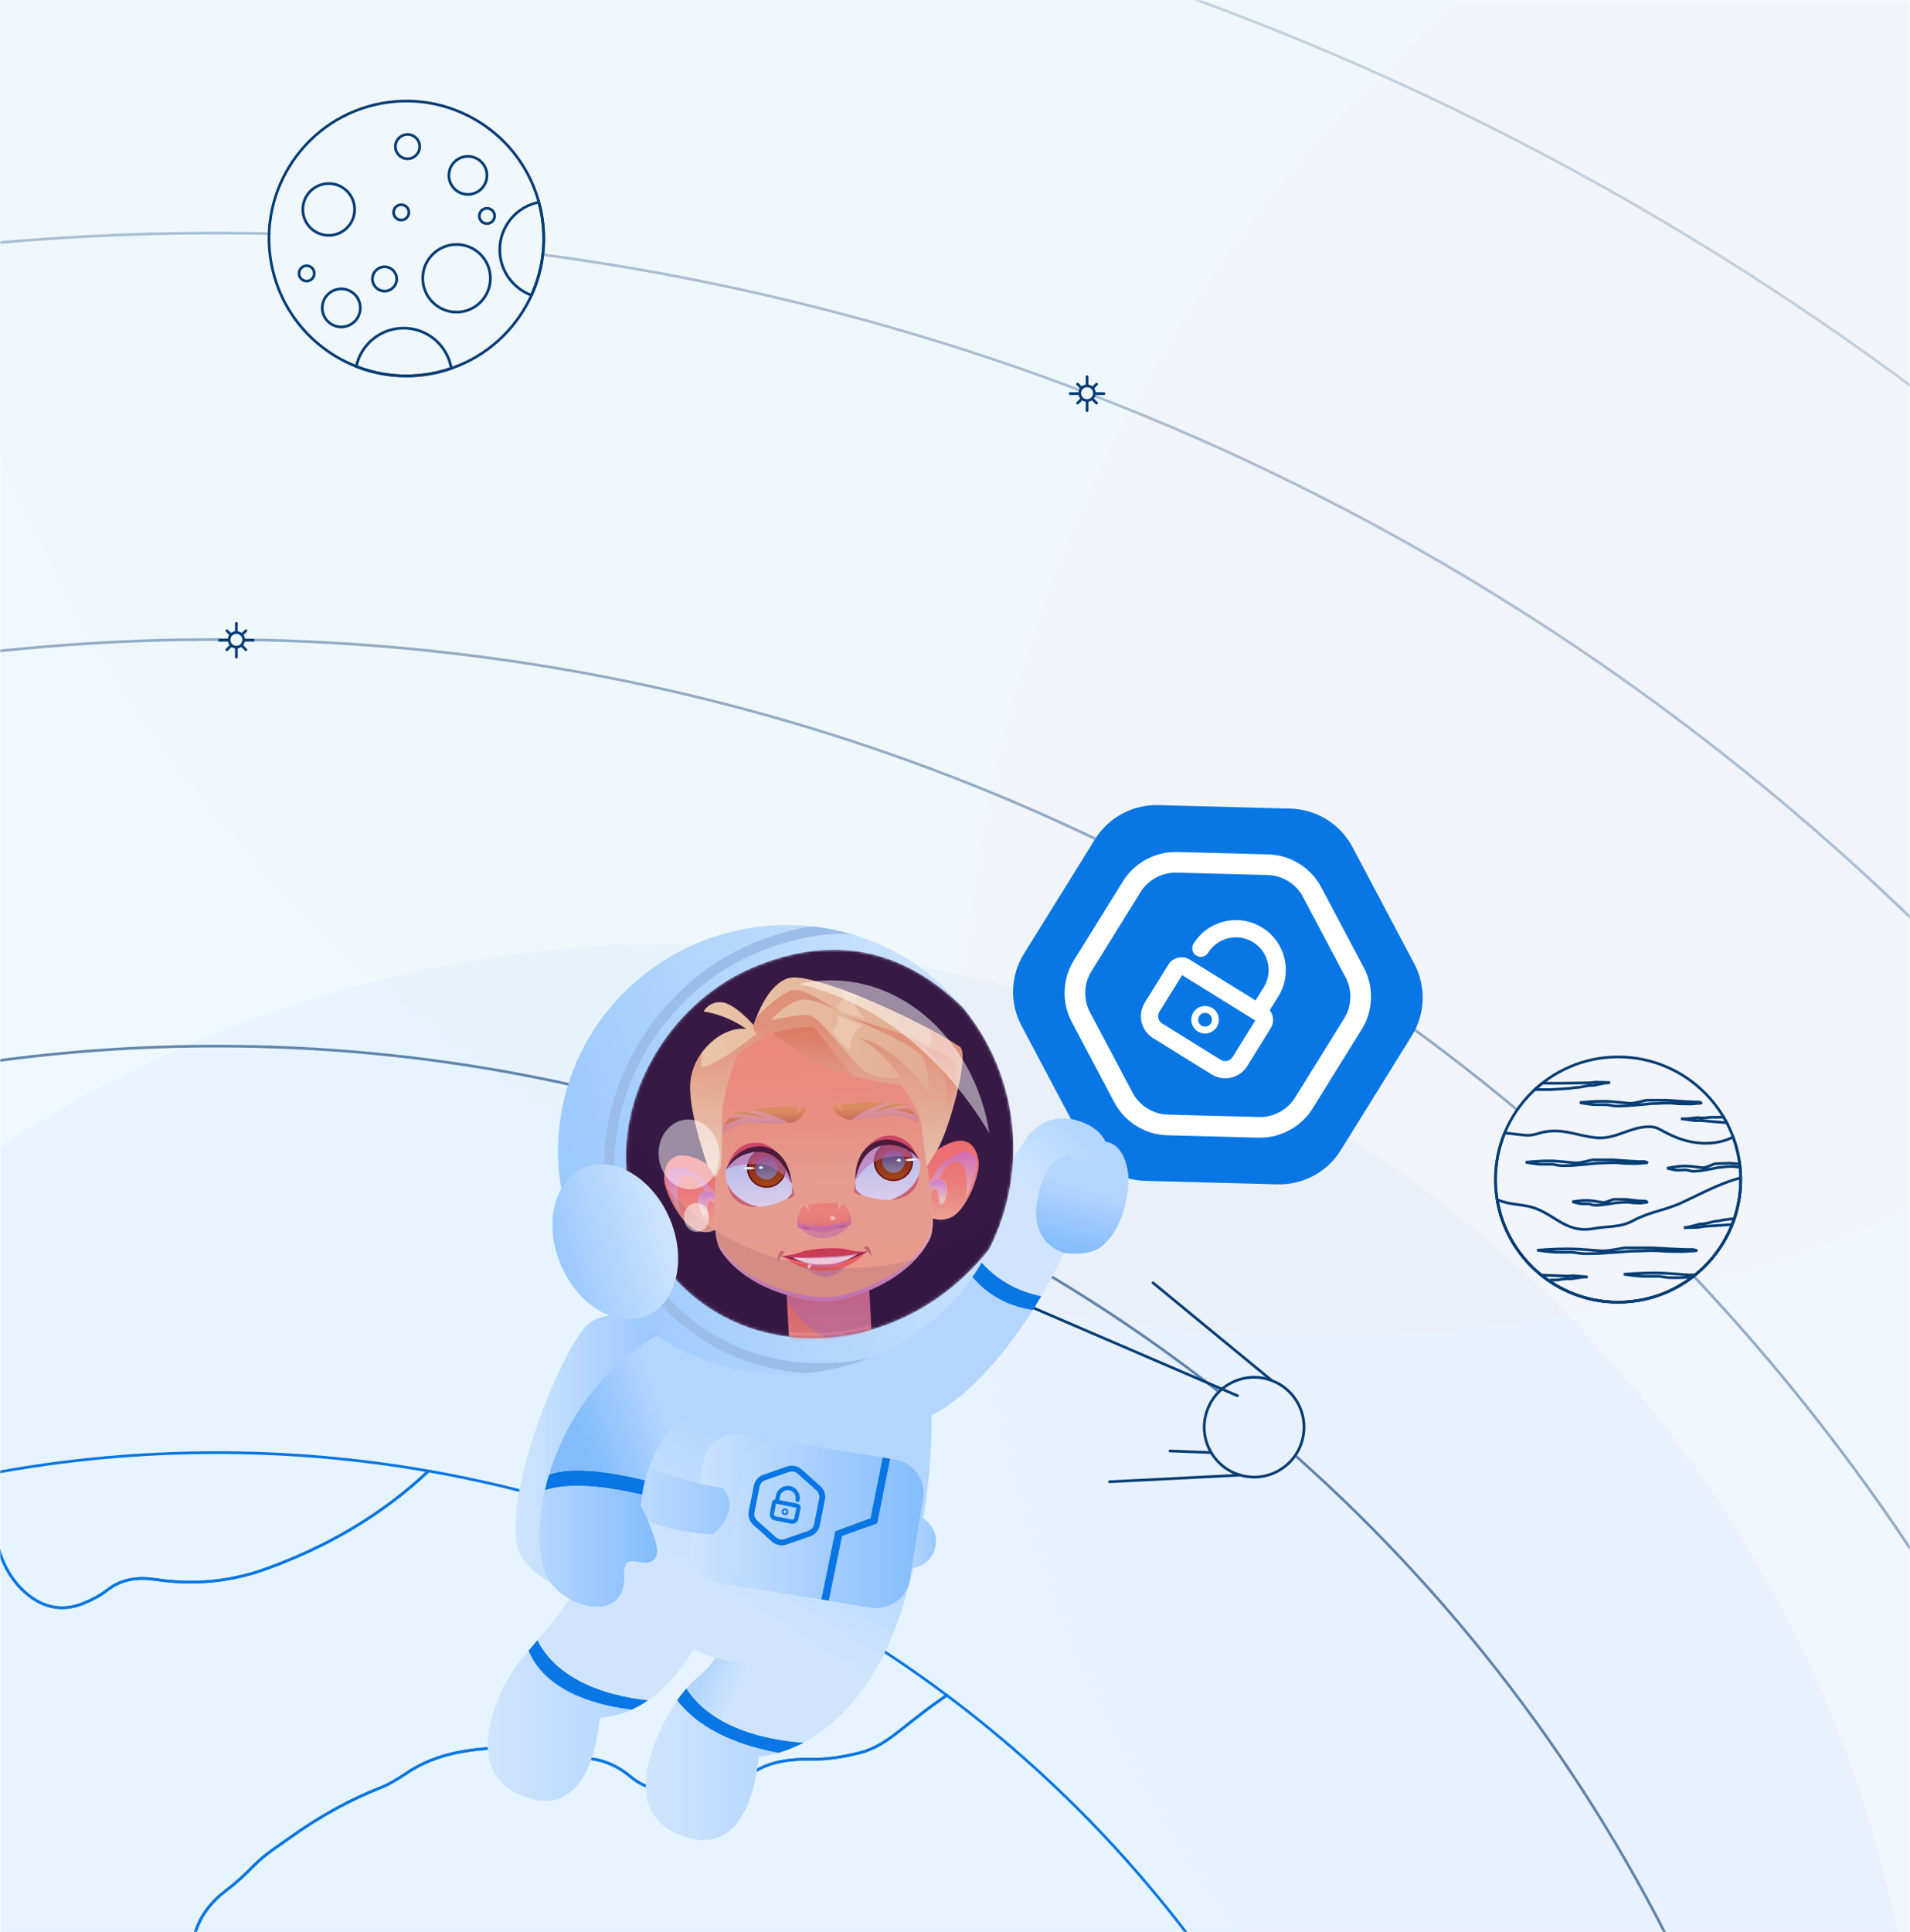 <svg width="705" height="713" viewBox="0 0 705 713" fill="none" xmlns="http://www.w3.org/2000/svg">
<mask id="mask0_2576_8460" style="mask-type:alpha" maskUnits="userSpaceOnUse" x="0" y="0" width="705" height="713">
<rect width="705" height="713" fill="#D9D9D9"/>
<rect width="705" height="713" fill="#F0F8FF"/>
</mask>
<g mask="url(#mask0_2576_8460)">
<rect width="705" height="713" fill="#D9D9D9"/>
<rect width="705" height="713" fill="#F0F8FF"/>
<g opacity="0.1" filter="url(#filter0_f_2576_8460)">
<path d="M251.5 1265C504.723 1265 710 1059.72 710 806.5C710 553.277 504.723 348 251.5 348C-1.723 348 -207 553.277 -207 806.5C-207 1059.72 -1.723 1265 251.5 1265Z" fill="#92C8FF"/>
</g>
<g opacity="0.1" filter="url(#filter1_f_2576_8460)">
<path d="M881.5 927C1172.28 927 1408 691.278 1408 400.5C1408 109.722 1172.28 -126 881.5 -126C590.722 -126 355 109.722 355 400.5C355 691.278 590.722 927 881.5 927Z" fill="#FFD2DD"/>
</g>
<g opacity="0.1" filter="url(#filter2_f_2576_8460)">
<path d="M486.5 493C777.278 493 1013 257.278 1013 -33.5C1013 -324.278 777.278 -560 486.5 -560C195.722 -560 -40 -324.278 -40 -33.5C-40 257.278 195.722 493 486.5 493Z" fill="#F9ECD3"/>
</g>
<circle cx="401.25" cy="145.09" r="2.705" stroke="#053D75"/>
<path d="M401.25 142.205V139" stroke="#053D75" stroke-linecap="round"/>
<path d="M403.404 143.097L404.764 141.737" stroke="#053D75" stroke-linecap="round"/>
<path d="M404.295 145.25L407.5 145.25" stroke="#053D75" stroke-linecap="round"/>
<path d="M403.404 147.403L404.764 148.763" stroke="#053D75" stroke-linecap="round"/>
<path d="M401.25 151.5V148.295" stroke="#053D75" stroke-linecap="round"/>
<path d="M397.738 148.763L399.098 147.403" stroke="#053D75" stroke-linecap="round"/>
<path d="M395 145.25L398.205 145.25" stroke="#053D75" stroke-linecap="round"/>
<path d="M397.738 141.737L399.098 143.097" stroke="#053D75" stroke-linecap="round"/>
<circle cx="87.25" cy="236.09" r="2.705" stroke="#053D75"/>
<path d="M87.25 233.205V230" stroke="#053D75" stroke-linecap="round"/>
<path d="M89.404 234.097L90.764 232.737" stroke="#053D75" stroke-linecap="round"/>
<path d="M90.295 236.25L93.5 236.25" stroke="#053D75" stroke-linecap="round"/>
<path d="M89.404 238.403L90.764 239.763" stroke="#053D75" stroke-linecap="round"/>
<path d="M87.25 242.5V239.295" stroke="#053D75" stroke-linecap="round"/>
<path d="M83.738 239.763L85.098 238.403" stroke="#053D75" stroke-linecap="round"/>
<path d="M81 236.25L84.205 236.25" stroke="#053D75" stroke-linecap="round"/>
<path d="M83.738 232.737L85.098 234.097" stroke="#053D75" stroke-linecap="round"/>
<circle cx="302.25" cy="428.09" r="2.705" stroke="#053D75"/>
<path d="M302.25 425.205V422" stroke="#053D75" stroke-linecap="round"/>
<path d="M304.404 426.097L305.764 424.737" stroke="#053D75" stroke-linecap="round"/>
<path d="M305.295 428.25L308.5 428.25" stroke="#053D75" stroke-linecap="round"/>
<path d="M304.404 430.403L305.764 431.763" stroke="#053D75" stroke-linecap="round"/>
<path d="M302.25 434.5V431.295" stroke="#053D75" stroke-linecap="round"/>
<path d="M298.738 431.763L300.098 430.403" stroke="#053D75" stroke-linecap="round"/>
<path d="M296 428.25L299.205 428.25" stroke="#053D75" stroke-linecap="round"/>
<path d="M298.738 424.737L300.098 426.097" stroke="#053D75" stroke-linecap="round"/>
<path fill-rule="evenodd" clip-rule="evenodd" d="M523.208 907.853C522.485 908.922 521.73 909.96 520.944 910.997C520.189 912.035 519.403 913.041 518.586 914.047C517.957 914.865 517.297 915.651 516.637 916.437C515.693 917.569 514.719 918.7 513.713 919.801C512.769 920.87 511.795 921.939 510.789 922.945C509.908 923.888 508.996 924.8 508.053 925.712C506.324 927.472 504.532 929.139 502.708 930.805C488.371 943.822 471.865 954.26 457.999 967.906C452.843 972.999 446.051 974.477 438.537 973.565C429.293 972.433 419.987 971.962 411.058 976.049C406.341 978.218 401.216 979.79 395.934 979.382C388.766 978.816 384.113 982.337 381.283 988.217C376.787 997.523 370.687 1005.51 363.896 1013.28C357.419 1020.73 354.244 1030.41 350.156 1039.37C347.861 1044.43 345.88 1049.65 343.679 1054.75C339.844 1063.64 333.775 1070.5 324.752 1074.46C315.068 1078.7 305.07 1075.94 300.134 1066.66C288.06 1043.9 279.728 1020 279.414 993.845C279.382 989.191 279.854 984.507 278.974 979.885C277.779 973.534 275.987 971.899 269.604 971.962C261.65 972.024 253.852 970.893 246.055 969.918C238.635 968.943 232.158 966.082 227.316 960.36C223.637 956.021 219.33 954.386 213.639 954.543C202.572 954.889 198.61 951.714 195.403 941.055C194.209 937.093 193.611 933.006 193.045 928.919C191.882 920.524 189.901 918.952 181.381 919.361C181.223 919.361 181.035 919.392 180.878 919.361C180.312 919.392 179.777 919.424 179.211 919.361C168.678 916.814 158.146 919.329 147.676 919.832C132.867 920.555 134.754 959.039 119.913 959.668C110.45 960.045 91.271 961.272 76.399 954.072C65.08 948.601 59.861 932.786 57.063 924.706C56.214 922.159 55.554 920.367 55.051 919.927C55.019 911.846 56.025 899.27 56.245 891.19C56.403 885.31 68.696 886.19 70.614 880.531C72.28 875.626 75.802 872.985 80.486 872.639C88.315 872.01 96.144 870.721 104.036 871.35C106.551 871.539 109.003 871.507 111.487 872.105C118.216 873.74 122.334 869.935 121.423 864.15C121.14 862.232 121.077 860.031 121.737 858.271C123.089 854.686 121.894 852.8 118.813 850.851C108.343 844.217 102.464 835.036 101.646 822.176C101.237 815.794 101.112 809.757 103.03 803.689C104.822 797.904 104.036 791.962 104.067 786.051C104.067 781.209 103.847 776.43 105.828 771.776C107.4 768.035 109.538 764.922 112.776 762.438C118.341 758.257 124.127 754.358 128.465 748.699C130.949 745.46 134.659 743.983 138.935 744.108C149.531 744.454 159.906 742.473 170.282 740.587C172.42 740.21 174.527 739.864 176.665 739.895C178.52 739.927 180.154 739.644 181.727 738.48C183.299 737.286 185.154 736.751 187.197 736.594C191.253 736.217 192.291 734.928 192.542 730.714C192.668 728.954 192.762 727.193 193.108 725.401C193.926 721.376 193.643 720.685 189.901 719.238C183.204 716.66 176.193 715.245 169.15 713.988C157.234 711.787 146.638 716.283 136.168 720.748C129.566 723.546 123.183 726.721 116.203 728.576C111.487 729.803 107.211 732.161 103.187 734.833C100.043 736.94 96.867 738.983 93.377 740.461C82.687 745.052 74.544 740.524 71.777 730.211C68.507 717.792 72.689 705.719 83.065 697.89C86.932 694.966 90.485 691.696 93.88 688.238C97.936 684.119 102.81 681.1 107.463 677.768C117.87 670.348 128.906 664.185 140.822 659.5C144.092 658.211 147.173 656.199 150.16 654.218C159.403 647.993 169.842 645.886 180.658 645.132C190.53 644.44 200.34 645.321 209.961 647.836C212.727 648.559 215.62 648.59 218.418 648.999C224.015 649.817 228.637 652.112 232.85 655.665C235.617 657.991 238.792 659.5 242.408 660.255C246.778 661.167 251.148 662.267 255.236 664.122C257.091 665.003 258.568 665.066 259.952 663.336C263.222 659.155 267.844 657.3 272.717 655.853C274.603 655.287 276.616 654.847 278.251 653.841C284.822 649.785 291.927 649.062 299.442 649.156C305.479 649.251 311.547 648.245 317.458 646.735C322.991 645.352 327.519 642.239 331.92 638.749C334.939 636.36 337.957 633.97 341.038 631.644C342.327 630.638 343.648 629.663 344.968 628.72C346.352 627.714 347.735 626.739 349.15 625.764C349.244 625.701 349.37 625.638 349.465 625.544C294.16 584.168 229.014 555.179 158.177 542.791C140.853 559.141 120.542 570.837 98.093 578.948C84.951 583.696 71.306 584.922 57.346 582.816C51.026 581.872 44.832 582.564 39.487 586.809C37.098 588.695 34.362 590.079 31.564 591.305C23.452 594.921 15.812 593.443 9.21 587.5C1.506 580.583 -1.135 571.528 -2.612 561.782C-3.556 555.776 -3.587 549.771 -3.618 543.766C-32.639 549.205 -60.684 557.443 -87.44 568.196C-85.9 575.836 -84.391 583.413 -82.913 591.053C-80.492 603.598 -79.108 616.3 -80.303 629.003C-81.341 639.913 -84.296 650.477 -88.886 660.507C-89.767 662.456 -90.333 664.594 -91.496 666.386C-96.024 673.335 -96.778 681.006 -96.37 689.055C-96.024 695.878 -98.507 702.103 -101.966 707.888C-104.261 711.693 -106.776 715.497 -110.078 718.578C-114.291 722.477 -115.989 727.382 -116.712 732.852C-117.812 740.838 -119.196 748.73 -122.057 756.339C-124.949 764.136 -129.697 770.55 -136.08 775.738C-143.374 781.68 -152.083 782.812 -161.012 781.743C-169.879 780.706 -178.839 780.045 -187.486 777.624C-189.718 776.996 -191.95 776.335 -194.151 775.612C-202.357 773.034 -205.313 774.323 -209.117 782.215C-212.387 789.038 -213.833 796.458 -215.908 803.658C-217.889 810.543 -219.304 817.555 -223.234 823.78C-227.007 829.722 -231.88 834.187 -238.2 837.237C-243.985 840.066 -249.833 842.739 -255.084 846.638C-258.48 849.153 -259.203 851.92 -258.7 855.913C-257.662 863.93 -255.807 871.728 -253.669 879.493C-251.908 885.75 -252.254 891.881 -254.424 897.949C-256.845 904.709 -259.014 911.532 -262.315 917.946C-265.114 923.417 -269.704 926.058 -275.741 926.309C-281.306 926.561 -286.871 926.058 -292.153 924.234C-299.573 921.624 -305.012 916.562 -308.722 909.645C-310.766 905.872 -312.527 901.942 -314.287 898.012C-317.714 890.309 -321.173 882.606 -326.172 875.721C-333.812 865.156 -340.038 853.712 -346.64 842.55C-351.765 857.799 -356.104 873.394 -359.562 889.303V889.334C-358.022 892.353 -356.481 895.34 -354.815 898.264C-347.206 911.532 -340.729 925.303 -335.604 939.703C-332.335 948.915 -328.09 957.467 -321.707 964.95C-320.23 966.648 -318.752 967.843 -316.708 968.755C-305.39 973.911 -294.668 979.885 -285.456 988.468C-277.25 996.14 -276.055 1005.38 -277.879 1015.57C-278.759 1020.7 -280.897 1025.51 -282.438 1030.47C-283.915 1035.25 -284.984 1040.13 -284.921 1045.22C-284.859 1047.77 -284.01 1049.68 -282.249 1051.41C-279.891 1053.71 -277.156 1055.41 -274.42 1057.07C-270.584 1059.4 -266.874 1061.88 -263.29 1064.62C-252.914 1072.6 -249.236 1082.76 -252.726 1095.43C-252.663 1095.81 -252.6 1096.19 -252.537 1096.56C-256.121 1105.49 -259.423 1114.55 -264.202 1122.91C-273.257 1138.79 -282.878 1154.32 -296.492 1166.8C-300.705 1170.67 -305.107 1174.35 -309.162 1178.4C-311.332 1180.57 -313.156 1182.99 -314.759 1185.57C-315.765 1187.18 -316.645 1188.78 -317.243 1190.45C-317.4 1190.85 -317.526 1191.29 -317.652 1191.7C-317.777 1192.11 -317.872 1192.55 -317.966 1192.99C-318.06 1193.4 -318.123 1193.84 -318.186 1194.28C-318.249 1194.69 -318.28 1195.13 -318.28 1195.57V1195.6C-242.916 1338.56 -92.848 1436 79.983 1436C220.21 1436 345.472 1371.86 428.004 1271.31C420.458 1269.14 413.101 1266.53 406.153 1262.73C391.941 1254.99 385.024 1242.92 384.301 1227.01C383.672 1213.62 387.76 1201.58 395.023 1190.51C400.305 1182.4 405.587 1174.32 411.529 1166.64C420.27 1155.45 430.865 1146.55 443.316 1139.79C456.458 1132.66 470.418 1127.56 484.787 1123.66C492.396 1121.59 499.816 1118.95 507.11 1115.99C508.556 1115.4 509.971 1114.74 511.449 1114.3C523.522 1073.61 529.999 1030.57 529.999 985.984C529.999 959.322 527.672 933.226 523.208 907.853ZM153.084 1274.36C150.317 1287.94 144.532 1300.52 139.187 1313.22C134.502 1324.35 128.937 1334.95 121.391 1344.38C116.706 1350.26 112.053 1356.17 106.897 1361.67C102.464 1366.36 98.345 1371.23 93.346 1375.41C80.675 1386.01 66.306 1391.42 49.863 1390.69C40.588 1390.25 33.922 1384.75 28.609 1377.58C19.711 1365.57 14.712 1351.83 11.568 1337.34C9.555 1328.09 8.141 1318.72 8.172 1309.2C8.235 1299.48 8.109 1289.8 8.266 1280.12C8.392 1273.39 7.292 1266.91 5.154 1260.59C1.224 1248.89 -2.927 1237.26 -6.983 1225.6C-10.032 1216.82 -14.214 1208.84 -22.011 1203.27C-23.772 1202.58 -25.313 1201.26 -27.294 1201.04C-29.966 1198.56 -33.519 1197.55 -36.569 1195.7C-46.252 1189.85 -53.956 1181.89 -60.873 1173.15C-65.84 1166.86 -71.94 1162.02 -78.291 1157.31C-96.841 1143.54 -109.575 1125.52 -116.052 1103.32C-118.756 1094.08 -118.221 1084.61 -117.121 1075.09C-116.146 1066.57 -115.391 1058.02 -113.536 1049.62C-111.43 1040.19 -109.04 1030.82 -105.267 1021.89C-100.048 1009.57 -91.811 999.598 -81.341 991.329C-71.059 983.217 -60.087 976.741 -47.007 974.383C-38.644 972.873 -30.155 973.251 -21.823 974.005C-12.233 974.886 -2.769 976.898 6.757 978.438C7.26 978.533 7.763 978.753 8.298 978.91H8.392C12.134 978.753 67.313 970.955 81.21 978.218C104.539 990.417 122.68 1014.82 125.479 1016.64C125.51 1016.67 125.541 1016.7 125.573 1016.7C126.265 1017.27 127.113 1017.74 127.617 1018.43C130.792 1022.8 134.408 1027.01 138.715 1030.03C146.198 1035.28 147.802 1043.21 150.128 1050.94C150.631 1052.67 150.757 1054.49 151.826 1055.97C156.228 1061.95 157.894 1068.93 158.963 1076C160.818 1088.1 160.378 1100.21 159.435 1112.38C158.869 1119.8 157.548 1127.19 158.554 1134.83C159.906 1144.92 164.528 1153 170.816 1160.58C175.753 1166.52 179.903 1173.03 183.047 1180.1C187.48 1190.19 186.6 1200.35 183.424 1210.54C183.047 1211.79 182.575 1212.99 182.135 1214.21C182.041 1214.5 181.915 1214.81 181.821 1215.1C181.412 1215.44 181.035 1215.82 180.658 1216.16C180.06 1219.09 178.299 1221.48 176.602 1223.68C164.906 1238.8 156.92 1255.56 153.084 1274.36ZM239.232 1231.04C237.817 1243.93 232.692 1255.43 227.505 1267.07C222.757 1277.76 217.318 1288.01 211.407 1298.07C207.54 1304.58 202.446 1309.61 195.498 1312.78C190.939 1314.89 186.38 1315.39 182.387 1311.97C178.488 1308.63 176.507 1304.32 178.331 1299.04C180.406 1292.97 179.431 1286.62 180.437 1280.4C182.23 1269.58 185.028 1259.08 189.555 1249.08C192.228 1243.23 195.026 1237.42 198.516 1231.95C201.912 1226.6 206.125 1222.01 210.715 1217.7C212.476 1216.07 214.74 1214.69 215.243 1212.01V1211.98C215.243 1211.95 215.211 1211.95 215.18 1211.92H215.274C215.84 1211.48 216.469 1211.13 216.94 1210.63C221.751 1205.63 227.159 1204.22 233.51 1207.61H233.541C240.175 1214.25 240.207 1222.33 239.232 1231.04Z" stroke="#0876E4"/>
<path fill-rule="evenodd" clip-rule="evenodd" d="M523.209 907.853C522.485 908.922 521.731 909.96 520.945 910.997C520.19 912.035 519.404 913.041 518.587 914.047C517.958 914.865 517.298 915.651 516.637 916.437C515.694 917.569 514.72 918.701 513.713 919.801C512.77 920.87 511.796 921.939 510.789 922.945C509.909 923.888 508.997 924.8 508.054 925.712C506.325 927.473 504.533 929.139 502.709 930.805C488.372 943.822 471.865 954.26 458 967.906C452.844 972.999 446.052 974.477 438.538 973.565C429.294 972.433 419.988 971.962 411.058 976.049C406.342 978.218 401.217 979.79 395.935 979.382C388.767 978.816 384.113 982.337 381.284 988.217C376.788 997.523 370.688 1005.51 363.897 1013.28C357.42 1020.73 354.244 1030.41 350.157 1039.37C347.862 1044.43 345.881 1049.65 343.68 1054.75C339.844 1063.64 333.776 1070.5 324.753 1074.46C315.069 1078.7 305.071 1075.94 300.134 1066.66C288.061 1043.9 279.729 1020 279.415 993.845C279.383 989.191 279.855 984.507 278.975 979.885C277.78 973.534 275.988 971.899 269.605 971.962C261.651 972.025 253.853 970.893 246.056 969.918C238.636 968.943 232.159 966.082 227.317 960.36C223.638 956.021 219.331 954.386 213.64 954.543C202.573 954.889 198.611 951.714 195.404 941.055C194.21 937.094 193.612 933.006 193.046 928.919C191.883 920.524 189.902 918.952 181.382 919.361C181.224 919.361 181.036 919.392 180.879 919.361C180.313 919.392 179.778 919.424 179.212 919.361C168.679 916.814 158.147 919.329 147.677 919.832C132.868 920.556 134.755 959.039 119.914 959.668C110.451 960.046 91.272 961.272 76.4 954.072C65.081 948.601 59.862 932.786 57.064 924.706C56.215 922.159 55.555 920.367 55.051 919.927C55.02 911.846 56.026 899.27 56.246 891.19C56.404 885.31 68.697 886.19 70.615 880.531C72.281 875.626 75.803 872.985 80.487 872.639C88.316 872.011 96.145 870.722 104.037 871.35C106.552 871.539 109.004 871.507 111.488 872.105C118.217 873.74 122.335 869.935 121.424 864.15C121.141 862.232 121.078 860.032 121.738 858.271C123.09 854.687 121.895 852.8 118.814 850.851C108.344 844.217 102.465 835.036 101.647 822.176C101.238 815.794 101.113 809.757 103.031 803.689C104.823 797.904 104.037 791.962 104.068 786.051C104.068 781.209 103.848 776.43 105.829 771.776C107.401 768.035 109.539 764.922 112.777 762.438C118.342 758.257 124.127 754.358 128.466 748.699C130.95 745.46 134.66 743.983 138.936 744.108C149.532 744.454 159.907 742.473 170.283 740.587C172.421 740.21 174.527 739.864 176.665 739.895C178.52 739.927 180.155 739.644 181.727 738.48C183.3 737.286 185.155 736.751 187.198 736.594C191.254 736.217 192.292 734.928 192.543 730.714C192.669 728.954 192.763 727.193 193.109 725.401C193.927 721.377 193.644 720.685 189.902 719.239C183.205 716.66 176.194 715.246 169.151 713.988C157.235 711.787 146.639 716.283 136.169 720.748C129.567 723.546 123.184 726.721 116.204 728.577C111.488 729.803 107.212 732.161 103.188 734.833C100.044 736.94 96.868 738.983 93.378 740.461C82.688 745.052 74.545 740.524 71.778 730.211C68.508 717.792 72.69 705.719 83.066 697.89C86.933 694.966 90.486 691.696 93.881 688.238C97.937 684.119 102.81 681.101 107.464 677.768C117.871 670.348 128.907 664.185 140.823 659.501C144.093 658.211 147.174 656.199 150.161 654.218C159.404 647.993 169.843 645.887 180.658 645.132C190.531 644.44 200.341 645.321 209.962 647.836C212.728 648.559 215.621 648.59 218.419 648.999C224.016 649.817 228.638 652.112 232.851 655.665C235.617 657.991 238.793 659.501 242.409 660.255C246.779 661.167 251.149 662.267 255.237 664.122C257.092 665.003 258.569 665.066 259.953 663.336C263.223 659.155 267.844 657.3 272.718 655.853C274.604 655.287 276.617 654.847 278.251 653.841C284.823 649.785 291.928 649.062 299.443 649.156C305.479 649.251 311.548 648.245 317.458 646.735C322.992 645.352 327.52 642.239 331.921 638.749C334.94 636.36 337.958 633.97 341.039 631.644C342.328 630.638 343.649 629.663 344.969 628.72C346.353 627.714 347.736 626.739 349.151 625.764C349.245 625.701 349.371 625.639 349.465 625.544C439.261 692.797 503.086 792.811 523.209 907.853Z" stroke="#0876E4"/>
<path fill-rule="evenodd" clip-rule="evenodd" d="M158.178 542.791C140.854 559.141 120.544 570.837 98.095 578.948C84.952 583.696 71.307 584.922 57.347 582.816C51.027 581.872 44.834 582.564 39.489 586.809C37.099 588.695 34.364 590.079 31.565 591.305C23.454 594.921 15.813 593.443 9.211 587.5C1.508 580.583 -1.133 571.528 -2.611 561.782C-3.554 555.776 -3.586 549.771 -3.617 543.766C23.454 538.672 51.405 536 79.985 536C106.647 536 132.774 538.327 158.178 542.791Z" stroke="#0876E4"/>
<path opacity="0.6" d="M-411.747 642.129C-479.967 739.506 -520 858.078 -520 986C-520 1317.37 -251.371 1586 80 1586C411.371 1586 680 1317.37 680 986C680 807.385 601.952 646.998 478.099 537.085M-408.5 637.541C-394.255 617.606 -378.82 598.58 -362.299 580.567M-307.312 527.737C-261.707 489.154 -210.266 457.256 -154.5 433.555M-83 408.406C-31.171 393.809 23.503 386 80 386C157.473 386 231.517 400.683 299.5 427.419M304.719 429.5C357.205 450.715 406.005 479.14 449.891 513.547" stroke="#053D75"/>
<path d="M642.503 435.251C642.503 460.247 622.239 480.503 597.251 480.503C572.256 480.503 552 460.239 552 435.251C552 410.263 572.263 390 597.251 390C622.239 389.992 642.503 410.256 642.503 435.251Z" stroke="#053D75"/>
<path d="M616.025 418.487C612.34 416.811 611.666 415.469 607.647 415.803C601.278 416.136 595.917 420.496 589.207 419.821C582.17 419.154 576.802 416.136 569.432 417.812C564.738 419.154 564.405 419.154 559.378 418.487C558.175 418.316 556.818 418.184 555.375 418.099C553.21 423.39 552 429.177 552 435.244C552 460.24 572.263 480.495 597.251 480.495C622.247 480.495 642.503 460.232 642.503 435.244C642.503 429.736 641.518 424.46 639.718 419.581C632.511 423.095 623.907 422.436 616.025 418.487Z" stroke="#053D75"/>
<path d="M602.946 450.333C598.253 453.017 593.559 452.342 588.199 453.351C577.136 455.36 573.117 446.648 563.397 444.972C559.712 444.305 557.028 444.305 553.343 442.963C553.11 442.909 552.869 442.839 552.637 442.769C556.221 464.181 574.824 480.503 597.26 480.503C622.256 480.503 642.511 460.24 642.511 435.252C642.511 435.05 642.496 434.848 642.496 434.639C635.126 436.423 626.778 441.031 621.061 443.63C614.684 446.648 609.316 446.981 602.946 450.333Z" stroke="#053D75"/>
<path d="M566.5 402.064C567.408 401.226 568.346 400.427 569.316 399.666C570.456 399.69 571.775 399.721 571.775 399.721C571.775 399.721 575.716 399.721 576.05 399.721C576.383 399.721 586.864 399.55 586.864 399.55C586.864 399.55 588.874 399.302 589.215 399.302C589.463 399.302 592.109 399.395 593.497 399.441C593.994 399.457 594.327 399.472 594.327 399.472C594.327 399.472 592.9 399.558 591.643 399.806C590.386 400.054 588.874 400.396 588.455 400.481C588.036 400.566 587.369 400.481 586.608 400.566C585.856 400.652 584.684 400.815 583.761 401.071C582.838 401.319 581.496 401.241 580.743 401.404C579.991 401.575 579.153 401.652 577.555 401.738C575.965 401.823 572.861 402.071 571.938 402.071C571.015 402.071 569.176 402.071 568.758 402.071C568.362 402.064 567.509 402.064 566.5 402.064Z" stroke="#053D75"/>
<path d="M623.651 470.449C621.177 470.387 615.56 469.697 610.447 469.697C605.327 469.697 599.385 470.201 599.385 470.201C599.385 470.201 604.505 470.953 606.894 470.953C609.292 470.953 610.859 470.953 612.015 470.953C613.17 470.953 614.823 471.396 616.475 471.458C618.128 471.52 622.007 471.396 622.007 471.396C622.007 471.396 623.155 471.326 624.706 471.233C625.102 470.93 625.505 470.62 625.893 470.302C625.048 470.403 624.272 470.465 623.651 470.449Z" stroke="#053D75"/>
<path d="M626.39 412.412C625.963 412.451 624.427 412.637 623.155 412.754C621.883 412.878 620.455 412.816 620.455 412.816C620.455 412.816 620.789 412.862 621.277 412.924C622.651 413.111 625.273 413.475 625.521 413.499C625.855 413.53 627.879 413.483 627.879 413.483C627.879 413.483 634.505 414.049 637.367 414.298C636.995 413.592 636.615 412.893 636.203 412.211C635.304 412.187 634.706 412.203 634.148 412.265C633.38 412.358 632.053 412.133 631.114 412.296C630.168 412.451 628.989 412.498 628.228 412.506C627.468 412.529 626.809 412.374 626.39 412.412Z" stroke="#053D75"/>
<path d="M583.148 406.858C583.148 406.858 587.043 407.61 588.866 407.61C590.689 407.61 591.884 407.61 592.76 407.61C593.637 407.61 594.894 408.053 596.158 408.115C597.415 408.177 600.371 408.053 600.371 408.053C600.371 408.053 606.088 407.61 608.036 407.362C609.983 407.114 611.178 407.238 612.814 407.114C614.451 406.99 614.7 407.052 616.399 407.052C618.098 407.052 618.664 407.3 620.169 407.3C621.682 407.3 621.992 407.362 623.629 407.362C625.266 407.362 625.7 407.176 626.204 407.176C626.709 407.176 627.337 407.176 627.841 407.052C628.346 406.928 626.895 406.61 626.895 406.61C626.895 406.61 625.134 406.61 624.886 406.61C624.637 406.61 624.381 406.61 623.877 406.548C623.373 406.485 622.372 406.485 622.372 406.485C622.372 406.485 615.646 405.981 615.46 405.981C615.274 405.981 608.734 405.981 607.981 405.981C607.229 405.981 603.521 407.176 601.635 407.114C599.75 407.052 595.476 406.361 591.581 406.361C587.679 406.361 583.148 406.858 583.148 406.858Z" stroke="#053D75"/>
<path d="M642.139 429.511C640.696 429.386 638.54 429.208 638.447 429.208C638.315 429.216 633.629 429.379 633.094 429.402C632.551 429.417 629.952 430.907 628.594 430.884C627.244 430.86 624.149 430.162 621.364 430.263C618.571 430.364 615.352 431.062 615.352 431.062C615.352 431.062 618.175 431.838 619.479 431.791C620.782 431.745 621.643 431.714 622.272 431.691C622.9 431.667 623.823 432.148 624.723 432.187C625.623 432.226 627.733 432.009 627.733 432.009C627.733 432.009 631.806 431.349 633.195 431.008C634.583 430.666 635.437 430.783 636.608 430.589C637.772 430.403 637.958 430.465 639.168 430.426C640.386 430.379 640.797 430.659 641.883 430.62C642.023 430.612 642.155 430.612 642.271 430.612C642.225 430.248 642.186 429.883 642.139 429.511Z" stroke="#053D75"/>
<path d="M563.164 428.859C563.164 428.859 567.058 429.612 568.882 429.612C570.705 429.612 571.899 429.612 572.776 429.612C573.653 429.612 574.909 430.054 576.174 430.116C577.431 430.178 580.386 430.054 580.386 430.054C580.386 430.054 586.104 429.612 588.051 429.363C589.998 429.115 591.193 429.239 592.83 429.115C594.467 428.991 594.715 429.053 596.414 429.053C598.113 429.053 598.679 429.301 600.184 429.301C601.697 429.301 602.008 429.363 603.644 429.363C605.281 429.363 605.716 429.177 606.22 429.177C606.724 429.177 607.353 429.177 607.857 429.053C608.361 428.929 606.911 428.611 606.911 428.611C606.911 428.611 605.149 428.611 604.901 428.611C604.653 428.611 604.397 428.611 603.893 428.549C603.388 428.487 602.388 428.487 602.388 428.487C602.388 428.487 595.662 427.982 595.475 427.982C595.289 427.982 588.749 427.982 587.997 427.982C587.244 427.982 583.536 429.177 581.651 429.115C579.766 429.053 575.491 428.363 571.597 428.363C567.687 428.355 563.164 428.859 563.164 428.859Z" stroke="#053D75"/>
<path d="M600.852 443.63C601.899 443.63 602.24 443.878 603.171 443.878C604.102 443.878 604.296 443.94 605.297 443.94C606.298 443.94 606.569 443.754 606.88 443.754C607.19 443.754 607.578 443.754 607.888 443.63C608.198 443.506 607.306 443.188 607.306 443.188C607.306 443.188 606.22 443.188 606.065 443.188C605.91 443.188 605.755 443.188 605.444 443.126C605.134 443.064 604.513 443.064 604.513 443.064C604.513 443.064 600.371 442.56 600.254 442.56C600.138 442.56 596.112 442.56 595.654 442.56C595.189 442.56 592.908 443.754 591.744 443.692C590.58 443.63 587.951 442.94 585.553 442.94C583.156 442.94 580.371 443.444 580.371 443.444C580.371 443.444 582.768 444.196 583.893 444.196C585.018 444.196 585.747 444.196 586.29 444.196C586.833 444.196 587.609 444.639 588.377 444.701C589.153 444.763 590.968 444.639 590.968 444.639C590.968 444.639 594.49 444.196 595.685 443.948C596.888 443.7 597.617 443.824 598.625 443.7C599.649 443.568 599.804 443.63 600.852 443.63Z" stroke="#053D75"/>
<path d="M606.327 461.566C608.476 461.442 608.802 461.504 611.036 461.504C613.263 461.504 614.007 461.752 615.986 461.752C617.964 461.752 618.375 461.814 620.524 461.814C622.673 461.814 623.247 461.628 623.906 461.628C624.566 461.628 625.388 461.628 626.055 461.504C626.715 461.38 624.822 461.062 624.822 461.062C624.822 461.062 622.51 461.062 622.176 461.062C621.843 461.062 621.517 461.062 620.857 461C620.198 460.938 618.879 460.938 618.879 460.938C618.879 460.938 610.051 460.434 609.795 460.434C609.547 460.434 600.966 460.434 599.973 460.434C598.98 460.434 594.108 461.628 591.634 461.566C589.159 461.504 583.542 460.814 578.422 460.814C573.302 460.814 567.359 461.318 567.359 461.318C567.359 461.318 572.48 462.07 574.869 462.07C577.266 462.07 578.833 462.07 579.989 462.07C581.145 462.07 582.797 462.513 584.45 462.575C586.102 462.637 589.981 462.513 589.981 462.513C589.981 462.513 597.491 462.071 600.051 461.822C602.611 461.566 604.178 461.69 606.327 461.566Z" stroke="#053D75"/>
<path d="M638.143 449.898C636.56 450.061 635.722 450.185 634.977 450.395C634.233 450.604 632.891 450.589 631.983 450.884C631.075 451.178 629.912 451.411 629.167 451.527C628.414 451.652 627.747 451.605 627.328 451.706C626.909 451.814 625.42 452.226 624.179 452.536C622.937 452.854 621.518 453.009 621.518 453.009C621.518 453.009 621.851 453.001 622.348 452.994C623.736 452.97 626.382 452.932 626.63 452.916C626.964 452.901 628.957 452.544 628.957 452.544C628.957 452.544 637.367 451.977 639.337 451.853C639.624 451.132 639.888 450.403 640.136 449.666C639.399 449.759 638.686 449.844 638.143 449.898Z" stroke="#053D75"/>
<path d="M578.252 471.853C579.012 471.807 579.672 471.931 580.099 471.869C580.525 471.807 582.046 471.558 583.318 471.372C584.59 471.194 586.01 471.186 586.01 471.186C586.01 471.186 585.676 471.155 585.18 471.116C583.799 470.992 581.161 470.752 580.913 470.744C580.58 470.721 578.555 470.868 578.555 470.868C578.555 470.868 571.611 470.596 568.857 470.488C569.719 471.178 570.603 471.845 571.511 472.474C571.813 472.451 572.085 472.419 572.348 472.373C573.109 472.249 574.443 472.404 575.382 472.21C576.32 472.001 577.5 471.9 578.252 471.853Z" stroke="#053D75"/>
<path opacity="0.4" d="M-498.874 508.922C-470.255 474.277 -438.106 441.727 -402.472 411.786C-401.334 410.831 -400.195 409.879 -399.053 408.931M-555.91 587.977C-610.962 675.89 -646.359 773.284 -661.524 873.495M-666.207 1062.06C-656.055 1162.56 -625.566 1261.76 -574.173 1353.1M-571.529 1357.76C-549.508 1396.25 -523.75 1433.32 -494.214 1468.47C-227.752 1785.6 245.342 1826.68 562.471 1560.21C879.601 1293.75 920.675 820.658 654.213 503.528C644.732 492.244 634.988 481.309 625 470.725M-394.774 405.403C-331.149 353.347 -261.46 313.467 -188.566 285.515M-102.176 258.286C-40.829 242.977 21.919 235.593 84.5 235.999M560 409.553C425.261 297.092 258.403 238.374 90 236.054" stroke="#053D75"/>
<circle cx="462.912" cy="526.628" r="18.409" transform="rotate(-118.688 462.912 526.628)" stroke="#D9D9D9" stroke-linejoin="round"/>
<circle cx="462.912" cy="526.628" r="18.409" transform="rotate(-118.688 462.912 526.628)" stroke="#053D75" stroke-linejoin="round"/>
<path d="M469.078 509.13L425.571 473.342" stroke="#053D75" stroke-linecap="round"/>
<path d="M457.695 544.317L409.51 546.762" stroke="#053D75" stroke-linecap="round"/>
<path d="M446.841 535.987L431.826 535.391" stroke="#053D75" stroke-linecap="round"/>
<path d="M456.775 515.024L379.923 481.954" stroke="#053D75" stroke-linecap="round"/>
<path opacity="0.3" d="M-790.389 756.172C-780.206 717.505 -767.515 679.856 -752.5 643.408M-794.767 773.5C-811.26 841.634 -820 912.797 -820 986C-820 1483.06 -417.056 1886 80 1886C577.056 1886 980 1483.06 980 986C980 603.081 740.862 276.015 403.784 146M-750.413 638.385C-727.505 583.726 -699.358 531.807 -666.6 483.255M-614.5 413.536C-584.402 377.063 -551.486 343.002 -516.085 311.685M-512 308.093C-464.153 266.275 -411.84 229.441 -355.869 198.399M-301.241 170.5C-185.478 116.288 -56.276 86 80 86C86.472 86 92.927 86.068 99.367 86.204M200.387 93.982C269.207 103.182 335.565 120.159 398.55 144" stroke="#053D75"/>
<path opacity="0.2" d="M-568.168 159.881C-389.674 19.64 -164.605 -64 80 -64C659.899 -64 1130 406.101 1130 986C1130 1565.9 659.899 2036 80 2036C-499.899 2036 -970 1565.9 -970 986C-970 692.274 -849.393 426.717 -655 236.15" stroke="#053D75"/>
<path opacity="0.1" d="M-1087.28 706.5C-961.33 178.562 -486.509 -214 80 -214C742.742 -214 1280 323.258 1280 986C1280 1648.74 742.742 2186 80 2186C-582.742 2186 -1120 1648.74 -1120 986C-1120 891.617 -1109.1 799.778 -1088.5 711.674" stroke="#053D75"/>
<path d="M161.652 137.348C188.906 130.912 205.783 103.602 199.348 76.348C192.912 49.094 165.602 32.217 138.348 38.652C111.094 45.088 94.217 72.398 100.652 99.652C107.088 126.906 134.398 143.783 161.652 137.348Z" stroke="#053D75"/>
<path d="M156.039 102.691C156.039 109.585 161.624 115.171 168.519 115.171C175.413 115.171 180.998 109.585 180.998 102.691C180.998 95.796 175.413 90.211 168.519 90.211C161.624 90.211 156.039 95.796 156.039 102.691Z" stroke="#053D75"/>
<path d="M179.735 64.719C179.735 60.849 176.595 57.697 172.713 57.697C168.832 57.697 165.691 60.837 165.691 64.719C165.691 68.601 168.832 71.741 172.713 71.741C176.595 71.741 179.735 68.601 179.735 64.719Z" stroke="#053D75"/>
<path d="M184.463 92.17C184.463 99.875 189.353 106.422 196.178 108.948C199.075 102.564 200.697 95.495 200.697 88.033C200.697 83.386 200.06 78.902 198.889 74.626C190.674 76.225 184.463 83.468 184.463 92.17Z" stroke="#053D75"/>
<path d="M116.016 100.894C116.016 99.33 114.753 98.067 113.189 98.067C111.624 98.067 110.361 99.33 110.361 100.894C110.361 102.459 111.624 103.722 113.189 103.722C114.741 103.722 116.016 102.459 116.016 100.894Z" stroke="#053D75"/>
<path d="M182.563 79.69C182.563 78.126 181.3 76.863 179.736 76.863C178.171 76.863 176.908 78.126 176.908 79.69C176.908 81.254 178.171 82.517 179.736 82.517C181.3 82.506 182.563 81.243 182.563 79.69Z" stroke="#053D75"/>
<path d="M118.947 113.618C118.947 117.499 122.087 120.64 125.969 120.64C129.851 120.64 132.991 117.499 132.991 113.618C132.991 109.736 129.851 106.596 125.969 106.596C122.087 106.596 118.947 109.736 118.947 113.618Z" stroke="#053D75"/>
<path d="M145.947 54.093C145.947 56.573 147.952 58.578 150.432 58.578C152.911 58.578 154.916 56.573 154.916 54.093C154.916 51.614 152.911 49.609 150.432 49.609C147.952 49.609 145.947 51.614 145.947 54.093Z" stroke="#053D75"/>
<path d="M166.594 135.935C165.146 127.499 157.823 121.08 148.981 121.08C140.384 121.08 133.211 127.152 131.484 135.228C137.22 137.488 143.466 138.727 150.001 138.727C155.806 138.727 161.392 137.731 166.594 135.935Z" stroke="#053D75"/>
<path d="M121.335 86.851C126.607 86.851 130.895 82.575 130.895 77.292C130.895 72.019 126.619 67.732 121.335 67.732C116.063 67.732 111.775 72.008 111.775 77.292C111.775 82.575 116.051 86.851 121.335 86.851Z" stroke="#053D75"/>
<path d="M150.928 78.369C150.928 76.805 149.665 75.542 148.101 75.542C146.536 75.542 145.273 76.805 145.273 78.369C145.273 79.933 146.536 81.196 148.101 81.196C149.665 81.196 150.928 79.933 150.928 78.369Z" stroke="#053D75"/>
<path d="M141.949 98.45C139.469 98.45 137.465 100.455 137.465 102.934C137.465 105.414 139.469 107.419 141.949 107.419C144.429 107.419 146.434 105.414 146.434 102.934C146.434 100.466 144.429 98.45 141.949 98.45Z" stroke="#053D75"/>
<g filter="url(#filter3_d_2576_8460)">
<path d="M262.219 361.123C262.219 361.123 225.38 346.395 215.429 359.276C204.189 373.825 186.014 421.948 191.073 440.222C194.347 452.044 215.975 458.313 215.975 458.313L262.219 361.123Z" fill="url(#paint0_linear_2576_8460)"/>
<path d="M249.929 496.436C259.096 508.427 275.206 513.585 287.253 515.8C290.393 514.923 293.558 513.666 296.697 512.007C288.39 511.529 264.049 508.699 253.376 491.979C252.33 493.174 251.192 494.615 249.929 496.436Z" fill="#0876E4"/>
<path d="M254.67 547.314C274.565 552.46 278.975 527.239 279.896 518.64C279.956 518.071 280.002 517.577 280.036 517.168C282.406 516.936 284.824 516.483 287.254 515.8C275.207 513.586 259.096 508.427 249.929 496.437C249.678 496.799 249.419 497.179 249.158 497.575C248.72 498.234 248.151 499.132 247.504 500.226C246.332 502.208 244.906 504.829 243.529 507.832C237.478 521.026 232.436 541.556 254.67 547.314Z" fill="url(#paint1_linear_2576_8460)"/>
<path d="M195.064 478.134C195.132 478.294 195.201 478.455 195.271 478.612C202.181 494.284 222.536 498.656 233.132 499.877C235.244 498.915 237.286 497.735 239.25 496.364C228.422 495.262 206.84 490.96 198.38 474.199C197.293 475.485 196.182 476.796 195.064 478.134Z" fill="#0876E4"/>
<path d="M196.494 532.858C216.606 538.056 220.62 511.436 221.378 502.863C222.258 502.806 223.13 502.715 223.989 502.588C227.175 502.128 230.224 501.204 233.133 499.877C222.537 498.656 202.182 494.284 195.272 478.612C195.202 478.455 195.132 478.294 195.065 478.134C194.144 479.238 193.215 480.359 192.293 481.492C191.853 482.032 191.413 482.578 190.976 483.127C185.627 489.832 166.418 525.072 196.494 532.858Z" fill="url(#paint2_linear_2576_8460)"/>
<path d="M351.151 325.014C353.433 333.308 360.462 349.163 381.167 352.443C382.212 350.785 383.266 349.062 384.324 347.267C366.386 343.539 358.03 330.985 354.223 321.599C353.185 322.776 352.157 323.914 351.151 325.014Z" fill="#0876E4"/>
<path d="M476.326 167.378C485.957 167.632 494.703 173.054 499.212 181.564L522.03 224.635C526.469 233.012 526.123 243.112 521.121 251.165L494.888 293.418C489.886 301.472 480.983 306.268 471.5 306.017L422.742 304.726C413.11 304.469 404.364 299.05 399.856 290.54L377.036 247.466C372.599 239.089 372.943 228.99 377.945 220.936L404.179 178.684C409.178 170.631 418.081 165.835 427.563 166.086L476.326 167.378Z" fill="#0876E4"/>
<path d="M419.465 284.478C416.073 282.374 413.228 279.39 411.299 275.746L395.599 246.1C391.814 238.948 392.111 230.238 396.379 223.364L414.495 194.182C418.763 187.308 426.442 183.17 434.536 183.383L468.088 184.266C476.333 184.484 483.851 189.143 487.71 196.43L503.409 226.076C507.198 233.227 506.898 241.938 502.63 248.812L484.513 277.994C480.245 284.868 472.569 289.005 464.472 288.791L430.92 287.908C426.798 287.801 422.857 286.581 419.465 284.478ZM475.525 194.173C473.264 192.771 470.636 191.958 467.887 191.885L434.334 191C428.94 190.858 423.819 193.616 420.974 198.2L402.857 227.382C400.012 231.965 399.814 237.771 402.338 242.538L418.037 272.184C420.609 277.04 425.623 280.147 431.119 280.292L464.673 281.178C470.07 281.321 475.189 278.563 478.033 273.98L496.15 244.798C498.995 240.214 499.196 234.407 496.668 229.639L480.969 199.993C479.683 197.565 477.789 195.574 475.525 194.173Z" fill="white"/>
<path fill-rule="evenodd" clip-rule="evenodd" d="M465.907 211.289C457.258 205.929 445.896 208.588 440.533 217.228C439.607 218.718 440.067 220.676 441.557 221.599C443.048 222.524 445.008 222.065 445.933 220.575C449.448 214.913 456.892 213.171 462.558 216.685C468.226 220.197 469.97 227.634 466.454 233.294L463.439 238.149L439.137 223.088C436.453 221.424 432.927 222.249 431.262 224.93L422.554 238.958C419.78 243.425 421.158 249.298 425.63 252.07L447.23 265.459C451.706 268.233 457.58 266.856 460.355 262.388L469.063 248.36C470.374 246.248 470.14 243.607 468.666 241.772L471.853 236.639C477.222 228.002 474.557 216.652 465.907 211.289ZM462.792 245.22L436.33 228.82L427.956 242.307C427.03 243.797 427.489 245.753 428.982 246.676L450.583 260.065C452.074 260.99 454.034 260.531 454.957 259.042L463.331 245.555L462.792 245.22ZM446.146 243.121C444.953 242.382 443.385 242.749 442.646 243.94C441.906 245.132 442.274 246.698 443.466 247.437C444.659 248.176 446.227 247.809 446.966 246.618C447.706 245.427 447.338 243.86 446.146 243.121ZM440.485 242.602C441.967 240.218 445.098 239.486 447.485 240.963C449.871 242.443 450.608 245.573 449.126 247.957C447.645 250.34 444.511 251.074 442.126 249.596C439.738 248.116 439.004 244.985 440.485 242.602Z" fill="white"/>
<path d="M354.221 321.599C358.028 330.985 366.385 343.539 384.323 347.267C385.236 345.72 386.153 344.119 387.074 342.463C389.005 338.991 390.948 335.284 392.889 331.326C392.889 331.326 397.141 332.04 401.883 331.073C406.942 330.043 410.667 325.513 413.086 320.065C416.011 313.471 417.028 305.537 416.184 300.808C414.321 290.367 408.092 290.367 408.092 290.367C406.583 287.097 403.573 284.435 398.668 282.766C386 278.456 379.292 288.331 379.292 288.331C374.072 296.41 368.901 303.589 363.929 309.929C361.931 312.48 359.964 314.896 358.039 317.178C356.747 318.712 355.476 320.184 354.221 321.599Z" fill="url(#paint3_linear_2576_8460)"/>
<path d="M198.38 474.199C206.84 490.96 228.422 495.262 239.25 496.364C240.878 495.234 242.457 493.969 243.984 492.585C244.892 491.757 245.785 490.89 246.657 489.982C250.076 486.44 253.215 482.283 256.073 477.673C256.073 477.673 259.064 479.285 264.059 480.708C264.005 480.793 263.951 480.878 263.896 480.964C261.119 485.302 258.793 486.616 255.754 489.509C255.219 490.016 254.662 490.572 254.075 491.206C253.847 491.451 253.614 491.71 253.376 491.979C257.351 498.206 263.221 502.508 269.453 505.475C279.955 510.481 291.482 511.707 296.697 512.007C298.11 511.26 299.518 510.435 300.918 509.521C313.833 501.119 325.898 485.644 333.277 461.637C342.829 430.528 343.833 403.603 343.87 394.508C343.87 394.508 343.864 394.502 343.87 394.495C343.877 392.373 343.833 391.227 343.833 391.227C343.833 391.227 359.393 384.874 378.071 357.188C379.09 355.672 380.123 354.091 381.166 352.444C360.462 349.163 353.432 333.308 351.15 325.014C349.773 326.514 348.43 327.94 347.12 329.293C341.892 334.7 337.239 338.96 333.442 342.189C333.442 342.189 322.464 372.578 297.489 370.896C278.695 369.629 265.604 362.31 257.6 355.938C257.343 355.732 257.09 355.527 256.846 355.323C250.728 350.304 247.83 346.023 247.83 346.023C246.719 350.34 245.161 355.607 243.306 361.299C243.205 361.614 243.099 361.925 243 362.248C241.429 367.018 239.675 372.06 237.811 377.069C232.426 391.618 226.225 405.867 221.556 412.339C213.246 423.854 211.9 454.166 211.9 454.166C211.695 455.451 211.149 456.871 210.324 458.416C210.236 458.584 210.143 458.75 210.044 458.918C208.108 462.395 204.878 466.451 201.154 470.903C200.256 471.979 199.327 473.079 198.38 474.199Z" fill="url(#paint4_linear_2576_8460)"/>
<path d="M394.666 296.13C394.743 295.854 394.823 295.569 394.914 295.279L394.526 295.996L394.666 296.13Z" fill="white"/>
<path d="M322.834 350.289C323.149 350.087 327.109 347.575 333.439 342.189L322.834 350.289Z" fill="white"/>
<path d="M317.564 457.373C313.77 457.164 309.526 456.859 304.981 456.427C307.668 456.879 310.147 457.262 312.362 457.585C314.135 457.836 315.898 457.756 317.564 457.373Z" fill="white"/>
<path d="M335.452 447.739C329.917 447.739 325.431 443.255 325.431 437.723C325.431 432.191 329.917 427.706 335.452 427.706C340.986 427.706 345.473 432.191 345.473 437.723C345.473 443.255 340.986 447.739 335.452 447.739Z" fill="url(#paint5_linear_2576_8460)"/>
<path d="M264.934 452.908L303.191 459.148L305.911 459.593L321.626 462.157C328.336 463.248 334.729 458.662 335.824 451.946L336.846 445.673L340.741 421.79C341.844 415.077 337.245 408.689 330.526 407.595L328.536 407.272L325.818 406.827L273.845 398.352C273.009 398.215 272.178 398.163 271.366 398.199C265.623 398.432 260.605 402.682 259.644 408.56L254.722 438.716C253.627 445.432 258.226 451.817 264.934 452.908Z" fill="url(#paint6_linear_2576_8460)"/>
<path d="M323.938 462.304C323.179 462.338 322.411 462.289 321.626 462.157L264.935 452.908C260.018 452.104 256.234 448.466 255 443.926C254.547 442.276 254.433 440.509 254.728 438.716L256.91 425.318L257.629 420.897L259.643 408.56C260.737 401.844 267.132 397.257 273.843 398.349L286.092 400.352C280.272 400.494 275.161 404.767 274.187 410.707L271.524 426.995L269.262 440.869C268.17 447.577 272.767 453.969 279.477 455.063L323.938 462.304Z" fill="url(#paint7_linear_2576_8460)"/>
<path d="M225.405 400.639C225.405 400.639 219.96 403.06 218.166 408.723C216.093 415.271 219.256 419.097 219.256 419.097C219.256 419.097 233.793 433.372 262.996 435.237C262.996 435.237 274.109 426.79 266.803 418.059C266.806 418.059 236.622 413.801 225.405 400.639Z" fill="url(#paint8_linear_2576_8460)"/>
<g opacity="0.35">
<path d="M218.551 417.927C219.433 415.798 220.432 413.894 221.556 412.337C222.138 411.53 222.746 410.601 223.375 409.558C222.568 407.287 222.469 404.78 223.194 402.374C223.212 402.307 223.238 402.245 223.256 402.175C223.287 402.069 223.323 401.958 223.375 401.86C221.631 403.107 219.242 405.334 218.168 408.728C216.765 413.152 217.756 416.334 218.551 417.927Z" fill="#371A45"/>
</g>
<path d="M201.112 418.9C202.184 418.546 203.315 418.256 204.49 418.026C214.733 416.021 228.458 418.522 236.978 420.569C237.205 419.084 237.552 417.262 238.08 415.224C227.862 412.637 211.123 409.685 202.634 413.198C202.057 415.105 201.55 417.009 201.112 418.9Z" fill="#0876E4"/>
<path d="M201.584 449.946C203.041 453.583 206.263 456.76 210.044 458.918C218.986 464.03 231.072 463.471 230.402 449.946C230.016 442.193 235.813 446.094 238.774 445.647C241.727 445.194 243.795 443.254 241.603 436.67C240.868 434.453 239.445 430.503 237.731 426.969C237.351 426.18 236.955 425.414 236.551 424.69C236.551 424.69 236.587 423.125 236.978 420.569C228.458 418.522 214.734 416.021 204.49 418.026C203.315 418.256 202.184 418.546 201.113 418.9C200.541 421.365 200.091 423.81 199.762 426.203C198.522 435.26 199.055 443.626 201.584 449.946Z" fill="url(#paint9_linear_2576_8460)"/>
<path d="M202.635 413.198C211.124 409.685 227.863 412.637 238.081 415.224C238.541 413.449 239.142 411.507 239.918 409.471C242.152 403.619 245.868 397.007 252.043 391.406L255.11 371.825L257.6 355.939L257.734 355.074C257.734 355.074 257.424 355.149 256.847 355.323C254.875 355.913 249.771 357.625 243.306 361.299C243.045 361.446 242.778 361.601 242.511 361.757C233.456 367.042 221.942 376.114 212.581 391.139C209.581 395.959 207.045 401.099 205.011 406.325C204.12 408.607 203.328 410.904 202.635 413.198Z" fill="url(#paint10_linear_2576_8460)"/>
<path d="M373.63 300.854C372.639 310.845 369.812 320.699 365.146 329.896C363.368 333.401 361.324 336.81 359.01 340.096C357.299 342.525 355.451 344.882 353.453 347.158C352.485 348.268 351.471 349.36 350.431 350.439C347.273 353.68 343.916 356.611 340.391 359.237C337.361 361.506 334.198 363.544 330.95 365.355C327.764 367.132 324.485 368.687 321.136 370.025C320.363 370.332 319.584 370.63 318.802 370.917C317.283 371.465 315.753 371.975 314.216 372.441C308.905 374.042 303.468 375.116 297.986 375.661C297.986 375.661 297.986 375.661 297.984 375.661C274.386 378.008 249.991 370.555 231.613 353.137C198.243 321.524 197.342 269.063 229.587 235.958C235.801 229.586 242.794 224.384 250.273 220.389C251.143 219.916 252.03 219.463 252.926 219.029C255.312 217.854 257.739 216.799 260.203 215.865C265.905 213.702 271.798 212.176 277.758 211.281C283.716 210.38 289.759 210.114 295.758 210.484C297 210.561 298.242 210.662 299.482 210.792C300.145 210.862 300.807 210.939 301.472 211.025C304.322 211.397 307.151 211.904 309.964 212.569C311.99 213.042 314.001 213.591 315.994 214.217C327.777 217.908 338.898 224.249 348.404 233.259C350.933 235.652 353.272 238.167 355.425 240.782C369.634 258.035 375.729 279.729 373.63 300.854Z" fill="url(#paint11_linear_2576_8460)"/>
<path d="M315.992 214.219C315.118 213.981 314.24 213.762 313.355 213.552C305.581 213.381 297.472 214.556 289.146 217.052C285.878 218.033 282.575 219.217 279.245 220.602C257.932 229.472 240.219 248.191 231.86 270.677C224.386 290.788 225.141 311.58 233.99 329.226C243.68 348.54 259.112 362.059 278.618 368.325C292.066 372.643 306.787 373.152 321.135 370.025C320.361 370.332 319.582 370.63 318.8 370.917C317.281 371.465 315.752 371.975 314.214 372.441C308.904 374.042 303.466 375.116 297.985 375.662C297.985 375.662 297.985 375.662 297.982 375.662C290.971 375.276 284.074 374.032 277.467 371.91C256.974 365.329 240.776 351.153 230.62 330.91C221.298 312.322 220.483 290.465 228.327 269.363C237.041 245.918 255.535 226.386 277.795 217.122C285.156 214.059 292.407 211.943 299.478 210.792C300.14 210.862 300.803 210.939 301.468 211.025C304.318 211.397 307.146 211.904 309.96 212.569C311.986 213.045 313.999 213.593 315.992 214.219Z" fill="#9CBDEA"/>
<mask id="mask1_2576_8460" style="mask-type:luminance" maskUnits="userSpaceOnUse" x="231" y="219" width="144" height="144">
<path d="M373.63 300.854C372.931 307.891 371.324 314.86 368.803 321.579C367.745 324.398 366.526 327.177 365.146 329.896C353.893 344.246 338.846 354.526 322.363 359.467C313.892 362.005 305.044 363.136 296.131 362.68C270.615 361.382 249.287 347.288 237.615 324.015C229.566 307.966 228.862 289.097 235.635 270.882C243.156 250.652 259.114 233.8 278.322 225.804C307.202 213.782 333.088 218.827 355.423 240.782C369.634 258.035 375.729 279.729 373.63 300.854Z" fill="white"/>
</mask>
<g mask="url(#mask1_2576_8460)">
<path d="M373.63 300.854C372.931 307.891 371.324 314.86 368.803 321.579C367.745 324.398 366.526 327.177 365.146 329.896C353.893 344.246 338.846 354.526 322.363 359.467C313.892 362.005 305.044 363.136 296.131 362.68C270.615 361.382 249.287 347.288 237.615 324.015C229.566 307.966 228.862 289.097 235.635 270.882C243.156 250.652 259.114 233.8 278.322 225.804C307.202 213.782 333.088 218.827 355.423 240.782C369.634 258.035 375.729 279.729 373.63 300.854Z" fill="#371A45"/>
</g>
<mask id="mask2_2576_8460" style="mask-type:luminance" maskUnits="userSpaceOnUse" x="231" y="219" width="144" height="144">
<path d="M373.63 300.854C372.931 307.891 371.324 314.86 368.803 321.579C367.745 324.398 366.526 327.177 365.146 329.896C353.893 344.246 338.846 354.526 322.363 359.467C313.892 362.005 305.044 363.136 296.131 362.68C270.615 361.382 249.287 347.288 237.615 324.015C229.566 307.966 228.862 289.097 235.635 270.882C243.156 250.652 259.114 233.8 278.322 225.804C307.202 213.782 333.088 218.827 355.423 240.782C369.634 258.035 375.729 279.729 373.63 300.854Z" fill="white"/>
</mask>
<g mask="url(#mask2_2576_8460)">
<path d="M308.223 363.648C287.969 364.716 282.169 368.232 281.279 369.882C281.279 369.882 280.844 373.23 279.687 374.436C279.687 374.436 277.964 376.474 276.142 376.686C274.32 376.898 272.407 375.393 271.219 376.029C270.031 376.666 268.38 380.075 268.38 380.075L258.998 385.153L354.389 380.117C354.389 380.117 337.616 374.816 333.666 371.758C333.666 371.758 330.418 368.09 331.407 365.976C331.404 365.976 328.72 362.567 308.223 363.648Z" fill="url(#paint12_linear_2576_8460)"/>
<path d="M265.602 303.674C265.602 303.674 263.796 298.785 255.915 296.107C248.034 293.43 245.363 298.211 245.123 303.382C244.879 308.551 251.57 321.263 257.52 323.183C263.467 325.102 266.508 320.818 266.508 320.818L265.602 303.674Z" fill="url(#paint13_linear_2576_8460)"/>
<g style="mix-blend-mode:multiply" opacity="0.6">
<path d="M266.073 312.574L266.35 317.797C266.35 317.797 263.632 311.942 262.18 312.105C260.728 312.268 261.536 316.18 261.093 317.577C260.651 318.976 258.516 317.626 257.817 313.194C257.121 308.763 260.19 308.649 260.19 308.649C260.19 308.649 256.368 300.868 252.289 303.403C248.21 305.938 251.199 316.41 251.199 316.41C251.199 316.41 244.884 306.652 245.899 302.88C246.911 299.108 250.49 298.656 256.507 301.864C259.458 303.436 262.452 307.149 264.737 310.522C265.213 311.228 265.661 311.919 266.073 312.574Z" fill="url(#paint14_linear_2576_8460)"/>
</g>
<g style="mix-blend-mode:multiply" opacity="0.6">
<path d="M266.047 312.097L266.236 315.657C265.268 314.014 262.779 310.077 261.787 311.182C260.543 312.563 261.363 314.943 260.359 316.676C259.352 318.41 257.543 313.981 258.294 310.936C259.044 307.891 262.711 308.887 263.829 309.684C264.099 309.875 264.409 310.168 264.738 310.522C265.155 310.972 265.605 311.523 266.047 312.097Z" fill="url(#paint15_linear_2576_8460)"/>
</g>
<path d="M340.85 299.701C340.85 299.701 342.131 294.648 349.685 291.156C357.24 287.663 360.4 292.136 361.184 297.253C361.971 302.368 356.658 315.714 350.943 318.249C345.231 320.784 341.756 316.844 341.756 316.844L340.85 299.701Z" fill="url(#paint16_linear_2576_8460)"/>
<g style="mix-blend-mode:multiply" opacity="0.6">
<path d="M341.318 308.6L341.595 313.823C341.595 313.823 343.678 307.715 345.141 307.725C346.603 307.733 346.212 311.709 346.797 313.052C347.385 314.397 349.364 312.829 349.592 308.349C349.817 303.868 346.753 304.078 346.753 304.078C346.753 304.078 349.732 295.937 354.057 298.029C358.381 300.122 356.513 310.85 356.513 310.85C356.513 310.85 361.764 300.482 360.356 296.837C358.951 293.192 355.345 293.119 349.701 296.943C346.934 298.816 344.346 302.823 342.431 306.419C342.03 307.172 341.657 307.906 341.318 308.6Z" fill="url(#paint17_linear_2576_8460)"/>
</g>
<g style="mix-blend-mode:multiply" opacity="0.6">
<path d="M341.295 308.124L341.484 311.683C342.273 309.948 344.333 305.772 345.436 306.763C346.818 308.007 346.253 310.457 347.436 312.077C348.619 313.696 349.952 309.102 348.885 306.15C347.819 303.201 344.276 304.577 343.249 305.488C343 305.707 342.723 306.028 342.433 306.419C342.061 306.91 341.672 307.505 341.295 308.124Z" fill="url(#paint18_linear_2576_8460)"/>
</g>
<path d="M321.882 364.434C321.641 359.884 320.497 338.221 320.497 338.221L305.349 340.846L290.01 339.832C290.01 339.832 291.154 361.496 291.394 366.046C291.635 370.597 288.465 372.263 288.465 372.263C288.465 372.263 291.78 376.513 307.192 375.701C322.604 374.886 325.453 370.309 325.453 370.309C325.453 370.309 322.122 368.985 321.882 364.434Z" fill="url(#paint19_linear_2576_8460)"/>
<g style="mix-blend-mode:multiply" opacity="0.6">
<path d="M320.498 338.221C320.498 338.221 321.15 350.555 321.574 358.567C319.279 361.162 316.212 363.27 312.172 363.785C302.229 365.053 293.463 353.587 290.505 349.215C290.233 344.083 290.008 339.83 290.008 339.83L305.35 340.844L320.498 338.221Z" fill="#D077B7"/>
</g>
<path d="M340.871 286.409C340.188 273.477 340.444 243.419 300.192 245.545C259.938 247.672 263.362 277.533 264.047 290.465C264.762 303.98 261.863 323.982 265.983 330.328C275.862 345.549 298.127 349.57 305.671 349.171C313.215 348.773 334.931 342.432 343.151 326.253C346.575 319.509 341.585 299.923 340.871 286.409Z" fill="url(#paint20_linear_2576_8460)"/>
<g style="mix-blend-mode:multiply" opacity="0.6">
<path d="M343.148 326.253C334.929 342.432 313.212 348.776 305.668 349.174C298.121 349.572 275.859 345.555 265.98 330.33C264.549 328.126 263.729 319.755 263.586 315.911C263.809 319.095 264.663 326.916 265.9 328.827C275.779 344.049 298.044 348.069 305.588 347.671C313.132 347.272 334.848 340.932 343.068 324.753C344.098 322.722 344.121 314.855 344.007 311.666C344.274 315.499 344.339 323.91 343.148 326.253Z" fill="url(#paint21_linear_2576_8460)"/>
</g>
<path d="M297.353 278.658C295.436 282.766 292.568 283.136 292.568 283.136C292.141 283.235 291.61 283.307 290.997 283.359C286.952 283.703 279.41 283.144 275.932 283.328C271.928 283.54 266.876 286.975 266.876 286.975C266.876 286.975 266.511 285.837 267.461 284.016C267.782 283.4 268.253 282.707 268.936 281.954C269.1 281.776 269.255 281.607 269.405 281.452C269.868 280.966 270.269 280.583 270.611 280.283H270.614C271.892 279.165 272.376 279.183 272.376 279.183C272.397 279.315 272.19 279.509 272.19 279.509C272.19 279.509 273.072 279.341 274.423 279.101H274.426C275.298 278.943 276.372 278.759 277.526 278.57C277.529 278.57 277.529 278.57 277.529 278.57C280.194 278.136 283.3 277.683 285.453 277.543C289.982 277.251 294.545 277.592 294.545 277.592C294.703 278.588 293.813 279.745 293.813 279.745C295.451 278.951 296.215 277.714 296.215 277.714L297.366 277.417C297.371 277.417 297.519 278.296 297.353 278.658Z" fill="url(#paint22_linear_2576_8460)"/>
<g style="mix-blend-mode:multiply" opacity="0.6">
<path d="M290.996 283.359C286.951 283.703 279.409 283.144 275.931 283.328C271.927 283.54 266.875 286.975 266.875 286.975C266.875 286.975 266.511 285.837 267.46 284.016C270.305 282.756 273.193 282.039 274.251 281.566C275.429 281.041 272.29 281.214 269.404 281.452C269.867 280.966 270.268 280.583 270.61 280.283H270.613C274.924 279.693 282.228 281.452 282.435 281.504C278.441 279.577 274.554 279.116 274.425 279.101C275.297 278.943 276.371 278.759 277.525 278.57C277.528 278.57 277.528 278.57 277.528 278.57C286.431 280.084 290.996 283.359 290.996 283.359Z" fill="#F1ABD2"/>
</g>
<path d="M307.545 278.117C309.884 282.001 312.775 282.068 312.775 282.068C313.21 282.122 313.746 282.138 314.362 282.125C318.42 282.039 325.86 280.692 329.339 280.508C333.342 280.296 338.728 283.18 338.728 283.18C338.728 283.18 338.971 282.008 337.835 280.298C337.452 279.719 336.911 279.08 336.15 278.402C335.969 278.242 335.796 278.092 335.633 277.952C335.12 277.517 334.683 277.178 334.31 276.915H334.308C332.921 275.939 332.439 276.007 332.439 276.007C332.431 276.141 332.659 276.312 332.659 276.312C332.659 276.312 331.764 276.237 330.395 276.141H330.392C329.507 276.076 328.42 276.007 327.253 275.939C327.25 275.939 327.25 275.939 327.25 275.939C324.553 275.787 321.417 275.665 319.261 275.753C314.727 275.939 310.223 276.759 310.223 276.759C310.172 277.766 311.178 278.821 311.178 278.821C309.465 278.205 308.575 277.054 308.575 277.054L307.397 276.881C307.395 276.886 307.338 277.779 307.545 278.117Z" fill="url(#paint23_linear_2576_8460)"/>
<g style="mix-blend-mode:multiply" opacity="0.6">
<path d="M314.36 282.125C318.418 282.039 325.858 280.692 329.337 280.508C333.34 280.296 338.726 283.18 338.726 283.18C338.726 283.18 338.969 282.008 337.833 280.298C334.873 279.346 331.925 278.938 330.82 278.578C329.593 278.18 332.735 278.022 335.628 277.952C335.116 277.517 334.678 277.179 334.306 276.915H334.303C329.953 276.783 322.877 279.3 322.675 279.372C326.441 277.034 330.261 276.17 330.387 276.139C329.502 276.074 328.415 276.004 327.248 275.937C327.246 275.937 327.246 275.937 327.246 275.937C318.555 278.387 314.36 282.125 314.36 282.125Z" fill="#F1ABD2"/>
</g>
<path d="M292.838 310.167C292.838 310.167 285.884 314.195 279.825 314.26C272.201 314.34 268.407 307.617 267.778 302.944C267.149 298.272 274.028 291.249 282.154 293.388C290.283 295.525 292.437 304.975 292.838 310.167Z" fill="url(#paint24_linear_2576_8460)"/>
<mask id="mask3_2576_8460" style="mask-type:luminance" maskUnits="userSpaceOnUse" x="267" y="292" width="26" height="23">
<path d="M292.838 310.167C292.838 310.167 285.948 314.193 279.825 314.26C272.201 314.345 268.407 307.617 267.778 302.944C267.149 298.272 274.028 291.249 282.154 293.388C290.283 295.525 292.437 304.975 292.838 310.167Z" fill="white"/>
</mask>
<g mask="url(#mask3_2576_8460)">
<path d="M282.938 307.301C278.943 307.301 275.705 304.064 275.705 300.07C275.705 296.077 278.943 292.84 282.938 292.84C286.933 292.84 290.172 296.077 290.172 300.07C290.172 304.064 286.933 307.301 282.938 307.301Z" fill="url(#paint25_linear_2576_8460)"/>
</g>
<mask id="mask4_2576_8460" style="mask-type:luminance" maskUnits="userSpaceOnUse" x="267" y="292" width="26" height="23">
<path d="M292.838 310.167C292.838 310.167 285.948 314.193 279.825 314.26C272.201 314.345 268.407 307.617 267.778 302.944C267.149 298.272 274.028 291.249 282.154 293.388C290.283 295.525 292.437 304.975 292.838 310.167Z" fill="white"/>
</mask>
<g mask="url(#mask4_2576_8460)">
<path d="M282.938 306.721C279.263 306.721 276.284 303.744 276.284 300.07C276.284 296.397 279.263 293.419 282.938 293.419C286.613 293.419 289.592 296.397 289.592 300.07C289.592 303.744 286.613 306.721 282.938 306.721Z" fill="url(#paint26_linear_2576_8460)"/>
</g>
<mask id="mask5_2576_8460" style="mask-type:luminance" maskUnits="userSpaceOnUse" x="267" y="292" width="26" height="23">
<path d="M292.838 310.167C292.838 310.167 285.948 314.193 279.825 314.26C272.201 314.345 268.407 307.617 267.778 302.944C267.149 298.272 274.028 291.249 282.154 293.388C290.283 295.525 292.437 304.975 292.838 310.167Z" fill="white"/>
</mask>
<g mask="url(#mask5_2576_8460)">
<g style="mix-blend-mode:multiply">
<path d="M283.159 304.21C280.876 304.331 278.92 302.572 278.801 300.29C278.679 298.009 280.439 296.053 282.722 295.934C285.004 295.812 286.961 297.571 287.08 299.853C287.202 302.132 285.442 304.088 283.159 304.21Z" fill="url(#paint27_linear_2576_8460)"/>
</g>
</g>
<path d="M268.804 298.852C268.711 298.968 270.491 291.277 278.157 290.68C285.82 290.085 289.459 298.019 289.459 298.019C289.459 298.019 279.21 285.873 268.804 298.852Z" fill="#DC4C6A"/>
<g style="mix-blend-mode:multiply" opacity="0.6">
<path d="M292.236 305.883C292.236 305.883 288.026 299.706 280.818 298.707C273.61 297.709 268.017 300.554 268.017 300.554C268.998 297.918 270.981 294.263 278.732 293.567C290.127 292.545 292.236 305.883 292.236 305.883Z" fill="#D077B7"/>
</g>
<path d="M268.058 300.484C268.058 300.484 268.876 297.527 272.15 294.964C280.046 288.784 291.081 292.139 292.238 305.883C292.238 305.883 288.563 290.005 274.945 294.969C270.597 296.552 268.058 300.484 268.058 300.484Z" fill="#4E1B3D"/>
<path d="M268.549 305.813C268.549 305.813 270.873 312.19 279.828 314.26C279.826 314.26 269.988 315.46 268.549 305.813Z" fill="#DC6B7C"/>
<path d="M292.287 306.846C292.287 306.846 293.082 308.232 293.159 309.518C293.211 310.374 292.507 310.982 290.17 311.513C290.17 311.513 291.884 310.136 292.339 309.143C292.507 308.781 292.287 306.846 292.287 306.846Z" fill="#DC6B7C"/>
<path d="M273.966 300.21C273.966 300.21 275.174 299.002 278.787 299.957C278.785 299.954 277.258 301.116 273.966 300.21Z" fill="white"/>
<path d="M280.387 299.362C280.387 299.362 279.843 300.288 280.439 300.347C281.034 300.407 281.813 299.957 281.784 299.781C281.756 299.607 280.552 299 280.387 299.362Z" fill="white"/>
<path d="M315.558 308.967C315.558 308.967 322.897 312.24 328.93 311.666C336.518 310.944 339.585 303.855 339.717 299.145C339.849 294.434 332.269 288.173 324.411 291.156C316.554 294.139 315.41 303.762 315.558 308.967Z" fill="url(#paint28_linear_2576_8460)"/>
<mask id="mask6_2576_8460" style="mask-type:luminance" maskUnits="userSpaceOnUse" x="315" y="290" width="25" height="22">
<path d="M315.558 308.967C315.558 308.967 322.835 312.245 328.93 311.666C336.521 310.946 339.585 303.855 339.717 299.145C339.849 294.434 332.269 288.173 324.411 291.156C316.554 294.139 315.41 303.762 315.558 308.967Z" fill="white"/>
</mask>
<g mask="url(#mask6_2576_8460)">
<path d="M329.77 304.828C325.775 304.828 322.537 301.591 322.537 297.598C322.537 293.604 325.775 290.367 329.77 290.367C333.765 290.367 337.004 293.604 337.004 297.598C337.004 301.591 333.765 304.828 329.77 304.828Z" fill="url(#paint29_linear_2576_8460)"/>
</g>
<mask id="mask7_2576_8460" style="mask-type:luminance" maskUnits="userSpaceOnUse" x="315" y="290" width="25" height="22">
<path d="M315.558 308.967C315.558 308.967 322.835 312.245 328.93 311.666C336.521 310.946 339.585 303.855 339.717 299.145C339.849 294.434 332.269 288.173 324.411 291.156C316.554 294.139 315.41 303.762 315.558 308.967Z" fill="white"/>
</mask>
<g mask="url(#mask7_2576_8460)">
<path d="M330.122 304.238C333.787 304.044 336.61 300.906 336.416 297.246C336.222 293.583 333.086 290.76 329.421 290.954C325.756 291.148 322.933 294.286 323.127 297.947C323.318 301.61 326.458 304.432 330.122 304.238Z" fill="url(#paint30_linear_2576_8460)"/>
</g>
<mask id="mask8_2576_8460" style="mask-type:luminance" maskUnits="userSpaceOnUse" x="315" y="290" width="25" height="22">
<path d="M315.558 308.967C315.558 308.967 322.835 312.245 328.93 311.666C336.521 310.946 339.585 303.855 339.717 299.145C339.849 294.434 332.269 288.173 324.411 291.156C316.554 294.139 315.41 303.762 315.558 308.967Z" fill="white"/>
</mask>
<g mask="url(#mask8_2576_8460)">
<g style="mix-blend-mode:multiply">
<path d="M329.772 301.742C327.482 301.742 325.626 299.887 325.626 297.598C325.626 295.309 327.482 293.453 329.772 293.453C332.062 293.453 333.918 295.309 333.918 297.598C333.918 299.887 332.062 301.742 329.772 301.742Z" fill="url(#paint31_linear_2576_8460)"/>
</g>
</g>
<path d="M338.268 295.184C338.374 295.29 335.792 287.829 328.108 288.044C320.424 288.259 317.642 296.532 317.642 296.532C317.642 296.532 326.552 283.374 338.268 295.184Z" fill="#DC4C6A"/>
<g style="mix-blend-mode:multiply" opacity="0.6">
<path d="M315.704 304.644C315.704 304.644 319.242 298.058 326.302 296.307C333.365 294.555 339.225 296.796 339.225 296.796C337.972 294.276 335.614 290.851 327.832 290.975C316.395 291.159 315.704 304.644 315.704 304.644Z" fill="#D077B7"/>
</g>
<path d="M339.182 296.728C339.182 296.728 338.058 293.875 334.531 291.671C326.029 286.357 315.408 290.856 315.705 304.644C315.705 304.644 317.685 288.468 331.751 291.968C336.242 293.086 339.182 296.728 339.182 296.728Z" fill="#4E1B3D"/>
<path d="M339.254 302.078C339.254 302.078 337.616 308.665 328.93 311.665C328.93 311.665 338.84 311.826 339.254 302.078Z" fill="#DC6B7C"/>
<path d="M315.757 305.607C315.757 305.607 315.113 307.068 315.172 308.357C315.211 309.213 315.977 309.746 318.355 310.025C318.355 310.025 316.505 308.838 315.949 307.899C315.742 307.555 315.757 305.607 315.757 305.607Z" fill="#DC6B7C"/>
<path d="M338.711 296.79C338.711 296.79 337.383 295.717 333.889 297.044C333.892 297.044 335.533 298.04 338.711 296.79Z" fill="white"/>
<path d="M332.235 296.625C332.235 296.625 332.874 297.489 332.287 297.61C331.699 297.732 330.879 297.367 330.889 297.189C330.9 297.013 332.033 296.281 332.235 296.625Z" fill="white"/>
<path d="M311.446 313.595C309.508 312.597 303.871 313.052 303.871 313.052C303.871 313.052 298.219 313.194 296.394 314.389C294.895 315.372 293.467 321.475 294.745 321.871C296.024 322.267 298.62 322.28 300.628 323.081C302.636 323.883 304.435 323.702 304.435 323.702C304.435 323.702 306.241 323.692 308.154 322.683C310.067 321.674 312.647 321.39 313.876 320.859C315.106 320.329 313.043 314.415 311.446 313.595Z" fill="url(#paint32_linear_2576_8460)"/>
<g style="mix-blend-mode:multiply" opacity="0.6">
<path d="M313.875 320.862C312.646 321.39 310.066 321.677 308.153 322.683C306.241 323.692 304.434 323.702 304.434 323.702C304.434 323.702 302.636 323.884 300.627 323.079C298.619 322.277 296.023 322.267 294.745 321.871C293.88 321.602 294.253 318.733 295.045 316.593C295.019 316.715 294.364 319.594 295.252 320.471C296.16 321.369 304.302 321.253 304.302 321.253C304.302 321.253 312.413 320.51 313.221 319.522C314.01 318.557 313.058 315.76 313.016 315.644C314.033 317.688 314.704 320.502 313.875 320.862Z" fill="#D077B7"/>
</g>
<path d="M295.856 322.041C295.856 322.041 297.445 321.604 299.787 322.776C299.787 322.776 297.543 322.737 295.856 322.041Z" fill="url(#paint33_linear_2576_8460)"/>
<path d="M312.926 321.139C312.926 321.139 311.3 320.87 309.095 322.285C309.093 322.285 311.319 322.01 312.926 321.139Z" fill="url(#paint34_linear_2576_8460)"/>
<g style="mix-blend-mode:multiply" opacity="0.6">
<path d="M294.552 321.747C294.552 321.747 294.912 320.611 296.053 320.802C297.194 320.994 300.807 321.418 304.658 321.214C308.509 321.009 311.995 320.021 312.862 319.775C313.729 319.527 313.877 320.864 313.877 320.864C313.877 320.864 310.259 325.599 304.456 325.904C298.654 326.207 294.552 321.747 294.552 321.747Z" fill="#D077B7"/>
</g>
<g style="mix-blend-mode:multiply" opacity="0.6">
<path d="M296.811 314.164C298.287 313.975 298.734 317.463 298.734 317.463C298.734 317.463 298.921 314.544 298.08 313.737L296.811 314.164Z" fill="url(#paint35_linear_2576_8460)"/>
</g>
<g style="mix-blend-mode:multiply" opacity="0.6">
<path d="M311.141 313.406C309.652 313.375 309.577 316.888 309.577 316.888C309.577 316.888 309.086 314.006 309.836 313.116L311.141 313.406Z" fill="url(#paint36_linear_2576_8460)"/>
</g>
<path d="M306.661 317.724C306.216 318.58 306.844 319.235 307.321 319.312C307.797 319.392 308.338 318.735 308.428 318.443C308.516 318.151 306.839 317.377 306.661 317.724Z" fill="#FFCEBE"/>
<path d="M278.164 247.265C278.164 247.265 282.613 232.139 291.239 229.876C299.865 227.612 337.681 244.365 354.234 255.228C358.085 257.756 350.448 285.684 345.901 293.36L342.208 299.134C342.089 299.354 341.972 298.578 341.938 298.33C341.602 295.975 340.864 289.57 340.013 283.845C338.983 276.904 332.451 269.112 332.451 269.112C332.451 269.112 318.869 268.592 304.756 262.223C290.646 255.854 285.157 250.321 285.157 250.321C285.157 250.321 276.663 253.971 271.976 258.371C271.976 258.371 267.56 269.969 266.507 278.984C266.507 278.984 266.781 292.245 266.052 299.31C266 299.802 264.193 303.674 263.911 303.271C263.145 302.176 262.853 300.852 261.404 299.553C261.404 299.553 254.095 279.928 254.812 268.709C255.531 257.489 266.163 247.708 275.397 248.647C275.397 248.647 268.715 243.535 259.688 242.252C259.688 242.252 261.732 238.317 266.569 238.853C271.406 239.386 278.164 247.265 278.164 247.265Z" fill="url(#paint37_linear_2576_8460)"/>
<g style="mix-blend-mode:multiply" opacity="0.5">
<path d="M345.897 293.363L342.207 299.134C342.088 299.354 341.971 298.578 341.938 298.332C341.599 295.975 340.861 289.568 340.012 283.843C338.98 276.904 332.447 269.11 332.447 269.11C332.447 269.11 325.304 268.836 316 266.259C312.473 265.279 308.635 263.972 304.755 262.221C290.645 255.854 285.156 250.318 285.156 250.318C285.156 250.318 276.659 253.971 271.972 258.371C271.972 258.371 267.557 269.969 266.504 278.984C266.504 278.984 266.776 292.235 266.048 299.307C265.997 299.799 264.193 303.679 263.905 303.271C263.145 302.174 262.849 300.852 261.4 299.553C261.4 299.553 254.092 279.928 254.811 268.711C255.098 264.207 256.742 260.637 259.159 257.254C259.13 257.453 258.533 260.446 258.846 262.345C259.167 264.295 269.643 257.732 271.742 256.09C273.841 254.449 279.224 250.634 279.224 250.634C279.224 250.634 277.666 248.766 278.163 247.271C278.163 247.271 278.173 247.24 278.194 247.172C278.29 246.852 278.637 245.768 279.221 244.285C279.221 244.285 288.647 234.651 293.106 234.199C297.247 233.78 308.417 241.432 309.983 242.529C308.935 241.866 303.627 238.651 298 237.872C291.724 237.003 284.519 245.468 284.519 245.468C284.519 245.468 294.561 243.08 298.634 243.628C302.708 244.177 313.218 259.357 318.386 263.675C323.555 267.992 332.644 266.637 332.644 266.637C332.644 266.637 325.079 255.89 317.338 252.147C317.338 252.147 323.599 252.698 332.323 260.596C341.047 268.489 342.691 272.664 342.691 272.664C342.691 272.664 343.537 263.879 340.325 258.912C337.163 254.023 312.76 244.117 311.997 243.807C312.61 243.998 330.408 249.532 335.452 251.518C340.587 253.541 342.401 254.757 343.066 254.941C343.731 255.125 344.528 251.578 342.727 248.507C347.106 250.846 351.061 253.14 354.234 255.226C358.082 257.756 350.445 285.682 345.897 293.363Z" fill="url(#paint38_linear_2576_8460)"/>
</g>
<path opacity="0.5" d="M315.998 266.259C312.471 265.278 308.632 263.972 304.753 262.221C290.643 255.854 285.154 250.318 285.154 250.318C291.976 248.026 299.132 247.648 300.325 248.132C301.497 248.605 309.89 261.639 315.998 266.259Z" fill="url(#paint39_linear_2576_8460)"/>
<path opacity="0.5" d="M341.027 255.161C345.339 258.648 349.272 265.654 349.578 270.991C349.881 276.33 346.532 286.342 346.532 286.342C346.532 286.342 354.601 271.539 352.87 262.554C351.967 257.859 341.027 255.161 341.027 255.161Z" fill="url(#paint40_linear_2576_8460)"/>
<path d="M310.318 233.94C313.066 237.515 308.625 240.371 308.625 240.371C308.625 240.371 308.876 243.041 319.014 244.552C319.014 244.552 312.626 239.256 317.065 236.524L310.318 233.94Z" fill="#FFD8BA"/>
<path d="M308.793 243.53C308.793 243.53 310.545 246.07 307.24 249.294C307.24 249.294 308.739 252.82 313.749 256.599C313.749 256.599 313.902 249.162 318.625 247.49C318.622 247.493 316.624 246.942 308.793 243.53Z" fill="#FFD8BA"/>
<g style="mix-blend-mode:multiply" opacity="0.6">
<path d="M314.271 334.609C311.694 336.777 309.059 339.617 305.433 340.101C301.807 340.585 297.897 337.514 295.21 335.323C300.418 339.004 309.341 338.803 314.271 334.609Z" fill="#CE77B5"/>
</g>
<path d="M319.42 331.212C317.15 333.934 312.096 337.522 305.121 337.897C297.905 338.285 291.629 334.961 289.065 332.48C289.065 332.48 299.422 333.613 304.337 335.186C309.153 333.023 319.42 331.212 319.42 331.212Z" fill="#FF6563"/>
<g style="mix-blend-mode:multiply" opacity="0.6">
<path d="M312.945 333.936C309.296 336.942 301.692 337.9 296.63 334.8L312.71 333.626L312.945 333.936Z" fill="#CE77B5"/>
</g>
<path d="M288.119 332.226C288.422 332.519 297.767 335.957 304.589 335.595C312.017 335.199 319.949 331.163 320.49 330.514C317.002 331.681 310.076 332.596 305.622 332.806C305.234 332.824 304.822 332.842 304.408 332.855C302.941 332.902 301.445 333.008 299.97 333.054C296.121 333.173 291.853 332.925 288.119 332.226Z" fill="#812751"/>
<path d="M296.189 330.848C299.597 329.637 308.963 329.138 312.465 330.004C315.967 330.871 315.938 330.716 319.184 330.899C314.849 332.364 309.497 332.801 304.414 332.852C299.261 333.189 295.071 333.546 289.338 332.436C292.558 331.849 292.78 332.058 296.189 330.848Z" fill="#D93F57"/>
<path d="M292.511 332.917C296.593 335.251 300.48 335.814 304.879 335.579C308.687 335.416 312.349 334.278 315.597 332.327C315.964 332.107 316.326 331.864 316.684 331.605C312.675 332.402 308.513 332.687 304.46 332.842C300.56 332.992 296.823 333.318 292.959 332.961C292.951 332.961 292.946 332.958 292.946 332.958C292.801 332.948 292.656 332.933 292.511 332.917Z" fill="#FFDDEB"/>
<path d="M289.697 331.003C288.533 332.045 287.632 333.096 287.024 334.529C287.076 333.411 287.189 331.836 287.868 331C288.548 330.165 288.993 330.734 289.697 331.003Z" fill="#DA6B7C"/>
<path d="M318.751 329.453C320.035 330.346 321.021 331.313 321.779 332.669C321.611 331.562 321.337 330.027 320.576 329.264C319.815 328.499 319.429 329.107 318.751 329.453Z" fill="#DA6B7C"/>
<path d="M299.721 335.853C299.118 336.454 299.146 336.446 298.823 337.232C298.559 337.124 298.297 337.012 298.033 336.901C298.062 336.089 298.062 336.125 298.543 335.512C298.913 335.603 299.348 335.763 299.721 335.853Z" fill="#FFDDEB"/>
<g style="mix-blend-mode:multiply" opacity="0.6">
<path d="M292.959 332.961C293.332 333.018 301.406 334.205 315.597 332.327C315.964 332.107 316.326 331.864 316.684 331.605C312.675 332.402 308.513 332.687 304.46 332.842C300.56 332.992 296.823 333.315 292.959 332.961Z" fill="#CE77B5"/>
</g>
</g>
<mask id="mask9_2576_8460" style="mask-type:luminance" maskUnits="userSpaceOnUse" x="231" y="219" width="144" height="144">
<path d="M373.63 300.854C372.931 307.891 371.324 314.86 368.803 321.579C367.745 324.398 366.526 327.177 365.146 329.896C353.893 344.246 338.846 354.526 322.363 359.467C313.892 362.005 305.044 363.136 296.131 362.68C270.615 361.382 249.287 347.288 237.615 324.015C229.566 307.966 228.862 289.097 235.635 270.882C243.156 250.652 259.114 233.8 278.322 225.804C307.202 213.782 333.088 218.827 355.423 240.782C369.634 258.035 375.729 279.729 373.63 300.854Z" fill="white"/>
</mask>
<g mask="url(#mask9_2576_8460)">
<path opacity="0.1" d="M373.63 300.854C372.931 307.891 371.324 314.86 368.803 321.579C367.745 324.398 366.526 327.177 365.146 329.896C353.893 344.246 338.846 354.526 322.363 359.467C313.892 362.005 305.044 363.136 296.131 362.68C270.615 361.382 249.287 347.288 237.615 324.015C229.566 307.966 228.862 289.097 235.635 270.882C243.156 250.652 259.114 233.8 278.322 225.804C307.202 213.782 333.088 218.827 355.423 240.782C369.634 258.035 375.729 279.729 373.63 300.854Z" fill="#371A45"/>
</g>
<mask id="mask10_2576_8460" style="mask-type:luminance" maskUnits="userSpaceOnUse" x="231" y="219" width="144" height="144">
<path d="M373.63 300.854C372.931 307.891 371.324 314.86 368.803 321.579C367.745 324.398 366.526 327.177 365.146 329.896C353.893 344.246 338.846 354.526 322.363 359.467C313.892 362.005 305.044 363.136 296.131 362.68C270.615 361.382 249.287 347.288 237.615 324.015C229.566 307.966 228.862 289.097 235.635 270.882C243.156 250.652 259.114 233.8 278.322 225.804C307.202 213.782 333.088 218.827 355.423 240.782C369.634 258.035 375.729 279.729 373.63 300.854Z" fill="white"/>
</mask>
<g mask="url(#mask10_2576_8460)">
<g opacity="0.1">
<path d="M239.247 323.201C265.552 375.662 336.788 371.885 368.8 321.581L369.346 319.83C323.183 349.634 260.849 341.195 233.248 288.646C231.972 300.28 233.727 312.185 239.247 323.201Z" fill="#220F30"/>
</g>
</g>
<mask id="mask11_2576_8460" style="mask-type:luminance" maskUnits="userSpaceOnUse" x="231" y="219" width="144" height="144">
<path d="M373.63 300.854C372.931 307.891 371.324 314.86 368.803 321.579C367.745 324.398 366.526 327.177 365.146 329.896C353.893 344.246 338.846 354.526 322.363 359.467C313.892 362.005 305.044 363.136 296.131 362.68C270.615 361.382 249.287 347.288 237.615 324.015C229.566 307.966 228.862 289.097 235.635 270.882C243.156 250.652 259.114 233.8 278.322 225.804C307.202 213.782 333.088 218.827 355.423 240.782C369.634 258.035 375.729 279.729 373.63 300.854Z" fill="white"/>
</mask>
<g mask="url(#mask11_2576_8460)">
<g opacity="0.5">
<path d="M243.191 296.192C242.414 289.108 246.784 282.818 252.953 282.141C259.122 281.465 264.753 286.66 265.53 293.743C266.308 300.827 261.937 307.118 255.768 307.794C249.599 308.47 243.968 303.276 243.191 296.192Z" fill="white"/>
</g>
</g>
<mask id="mask12_2576_8460" style="mask-type:luminance" maskUnits="userSpaceOnUse" x="231" y="219" width="144" height="144">
<path d="M373.63 300.854C372.931 307.891 371.324 314.86 368.803 321.579C367.745 324.398 366.526 327.177 365.146 329.896C353.893 344.246 338.846 354.526 322.363 359.467C313.892 362.005 305.044 363.136 296.131 362.68C270.615 361.382 249.287 347.288 237.615 324.015C229.566 307.966 228.862 289.097 235.635 270.882C243.156 250.652 259.114 233.8 278.322 225.804C307.202 213.782 333.088 218.827 355.423 240.782C369.634 258.035 375.729 279.729 373.63 300.854Z" fill="white"/>
</mask>
<g mask="url(#mask12_2576_8460)">
<g opacity="0.5">
<path d="M252.459 318.307C252.412 315.364 254.449 312.945 257.01 312.903C259.571 312.862 261.686 315.214 261.734 318.157C261.782 321.1 259.744 323.519 257.183 323.56C254.622 323.602 252.507 321.25 252.459 318.307Z" fill="white"/>
</g>
</g>
<mask id="mask13_2576_8460" style="mask-type:luminance" maskUnits="userSpaceOnUse" x="231" y="219" width="144" height="144">
<path d="M373.63 300.854C372.931 307.891 371.324 314.86 368.803 321.579C367.745 324.398 366.526 327.177 365.146 329.896C353.893 344.246 338.846 354.526 322.363 359.467C313.892 362.005 305.044 363.136 296.131 362.68C270.615 361.382 249.287 347.288 237.615 324.015C229.566 307.966 228.862 289.097 235.635 270.882C243.156 250.652 259.114 233.8 278.322 225.804C307.202 213.782 333.088 218.827 355.423 240.782C369.634 258.035 375.729 279.729 373.63 300.854Z" fill="white"/>
</mask>
<g mask="url(#mask13_2576_8460)">
<g opacity="0.5">
<path d="M295.041 232.072C329.553 224.291 359.802 251.769 365.188 287.149C347.11 257.163 322.291 238.493 295.041 232.072Z" fill="white"/>
</g>
</g>
<path d="M206.137 333.523C211.626 348.915 225.459 358.57 237.041 355.082C248.622 351.595 253.558 336.285 248.068 320.893C248.035 320.795 247.996 320.694 247.96 320.598C242.403 305.376 228.663 295.869 217.167 299.333C208.223 302.026 203.241 311.777 203.965 323.167C204.18 326.52 204.889 330.022 206.137 333.523Z" fill="url(#paint41_linear_2576_8460)"/>
<path d="M303.19 459.148L305.91 459.593L310.812 435.767L323.796 431.095L328.535 407.272L325.818 406.827L321.348 429.217L308.315 434.044L303.19 459.148Z" fill="#0876E4"/>
<path fill-rule="evenodd" clip-rule="evenodd" d="M282.448 415.195L291.237 412.132C292.339 411.747 293.563 411.993 294.433 412.771L301.372 418.972C302.218 419.728 302.601 420.874 302.378 421.986L300.489 431.449C300.266 432.562 299.474 433.472 298.4 433.845L289.611 436.908C288.509 437.293 287.285 437.048 286.415 436.269L279.477 430.068C278.63 429.313 278.247 428.166 278.47 427.054L280.359 417.591C280.582 416.481 281.376 415.568 282.448 415.195ZM290.53 410.115C292.368 409.473 294.407 409.882 295.859 411.178L302.798 417.379C304.208 418.639 304.845 420.55 304.475 422.403L302.585 431.866C302.215 433.718 300.893 435.237 299.107 435.86L290.318 438.923C288.48 439.565 286.441 439.156 284.989 437.86L278.051 431.659C276.64 430.399 276.003 428.487 276.374 426.635L278.263 417.172C278.633 415.32 279.955 413.801 281.741 413.178L290.53 410.115Z" fill="#0876E4"/>
<path fill-rule="evenodd" clip-rule="evenodd" d="M291.64 417.376C294.052 417.858 295.618 420.201 295.139 422.61C295.056 423.026 294.653 423.295 294.236 423.213C293.819 423.13 293.55 422.726 293.633 422.31C293.949 420.732 292.921 419.195 291.342 418.879C289.761 418.564 288.224 419.588 287.908 421.166L287.639 422.519L294.42 423.872C295.168 424.022 295.654 424.749 295.504 425.497L294.722 429.408C294.474 430.655 293.26 431.462 292.013 431.214L285.988 430.011C284.74 429.763 283.93 428.549 284.179 427.305L284.96 423.394C285.077 422.804 285.556 422.377 286.12 422.297L286.404 420.866C286.881 418.458 289.228 416.895 291.64 417.376ZM286.58 423.875C286.583 423.875 286.583 423.875 286.58 423.875C286.583 423.877 286.583 423.877 286.58 423.875L293.964 425.347L293.214 429.108C293.131 429.525 292.727 429.794 292.31 429.711L286.285 428.508C285.869 428.425 285.6 428.022 285.682 427.605L286.433 423.844L286.58 423.875ZM289.867 426.252C290.201 426.319 290.416 426.643 290.349 426.974C290.281 427.305 289.958 427.522 289.627 427.455C289.293 427.388 289.078 427.065 289.145 426.733C289.213 426.402 289.536 426.185 289.867 426.252ZM290.952 427.096C291.084 426.431 290.651 425.784 289.986 425.652C289.321 425.52 288.674 425.95 288.54 426.614C288.408 427.279 288.84 427.926 289.505 428.058C290.173 428.19 290.82 427.758 290.952 427.096Z" fill="#0876E4"/>
<path d="M392.889 331.326C392.889 331.326 397.141 332.04 401.883 331.073C406.942 330.043 410.667 325.513 413.086 320.065C416.011 313.471 417.028 305.537 416.184 300.808C414.321 290.367 408.092 290.367 408.092 290.367C404.794 302.267 394.416 295.145 394.416 295.145C394.416 295.145 385.557 295.466 382.804 311.973C380.047 328.483 392.889 331.326 392.889 331.326Z" fill="url(#paint42_linear_2576_8460)"/>
<path d="M253.376 491.979C257.351 498.206 263.221 502.508 269.453 505.475L291.809 486.065C291.809 486.065 275.638 483.897 264.06 480.708C264.005 480.793 263.951 480.879 263.896 480.964C261.12 485.302 258.793 486.616 255.754 489.509C255.219 490.016 254.662 490.572 254.075 491.206C253.847 491.451 253.614 491.71 253.376 491.979Z" fill="url(#paint43_linear_2576_8460)"/>
</g>
</g>
<defs>
<filter id="filter0_f_2576_8460" x="-407" y="148" width="1317" height="1317" filterUnits="userSpaceOnUse" color-interpolation-filters="sRGB">
<feFlood flood-opacity="0" result="BackgroundImageFix"/>
<feBlend mode="normal" in="SourceGraphic" in2="BackgroundImageFix" result="shape"/>
<feGaussianBlur stdDeviation="100" result="effect1_foregroundBlur_2576_8460"/>
</filter>
<filter id="filter1_f_2576_8460" x="155" y="-326" width="1453" height="1453" filterUnits="userSpaceOnUse" color-interpolation-filters="sRGB">
<feFlood flood-opacity="0" result="BackgroundImageFix"/>
<feBlend mode="normal" in="SourceGraphic" in2="BackgroundImageFix" result="shape"/>
<feGaussianBlur stdDeviation="100" result="effect1_foregroundBlur_2576_8460"/>
</filter>
<filter id="filter2_f_2576_8460" x="-240" y="-760" width="1453" height="1453" filterUnits="userSpaceOnUse" color-interpolation-filters="sRGB">
<feFlood flood-opacity="0" result="BackgroundImageFix"/>
<feBlend mode="normal" in="SourceGraphic" in2="BackgroundImageFix" result="shape"/>
<feGaussianBlur stdDeviation="100" result="effect1_foregroundBlur_2576_8460"/>
</filter>
<filter id="filter3_d_2576_8460" x="45" y="162.077" width="615.131" height="651.923" filterUnits="userSpaceOnUse" color-interpolation-filters="sRGB">
<feFlood flood-opacity="0" result="BackgroundImageFix"/>
<feColorMatrix in="SourceAlpha" type="matrix" values="0 0 0 0 0 0 0 0 0 0 0 0 0 0 0 0 0 0 127 0" result="hardAlpha"/>
<feOffset dy="131"/>
<feGaussianBlur stdDeviation="67.5"/>
<feComposite in2="hardAlpha" operator="out"/>
<feColorMatrix type="matrix" values="0 0 0 0 0.284 0 0 0 0 0.482 0 0 0 0 0.679 0 0 0 0.15 0"/>
<feBlend mode="normal" in2="BackgroundImageFix" result="effect1_dropShadow_2576_8460"/>
<feBlend mode="normal" in="SourceGraphic" in2="effect1_dropShadow_2576_8460" result="shape"/>
</filter>
<linearGradient id="paint0_linear_2576_8460" x1="262.219" y1="406.153" x2="190.203" y2="406.153" gradientUnits="userSpaceOnUse">
<stop stop-color="#84BCFD"/>
<stop offset="1" stop-color="#D0E5FD"/>
</linearGradient>
<linearGradient id="paint1_linear_2576_8460" x1="287.253" y1="522.218" x2="238.364" y2="522.218" gradientUnits="userSpaceOnUse">
<stop stop-color="#B4D6FE"/>
<stop offset="1" stop-color="#D0E5FD"/>
</linearGradient>
<linearGradient id="paint2_linear_2576_8460" x1="233.132" y1="505.83" x2="179.999" y2="505.83" gradientUnits="userSpaceOnUse">
<stop stop-color="#B4D6FE"/>
<stop offset="1" stop-color="#D0E5FD"/>
</linearGradient>
<linearGradient id="paint3_linear_2576_8460" x1="406.604" y1="295.123" x2="386.203" y2="315.236" gradientUnits="userSpaceOnUse">
<stop stop-color="#B4D6FE"/>
<stop offset="1" stop-color="#D0E5FD"/>
</linearGradient>
<linearGradient id="paint4_linear_2576_8460" x1="287.633" y1="412.2" x2="261.605" y2="454.124" gradientUnits="userSpaceOnUse">
<stop stop-color="#B4D6FE"/>
<stop offset="1" stop-color="#D0E5FD"/>
</linearGradient>
<linearGradient id="paint5_linear_2576_8460" x1="345.473" y1="437.723" x2="325.429" y2="437.723" gradientUnits="userSpaceOnUse">
<stop stop-color="#9AC9FD"/>
<stop offset="1" stop-color="#D0E5FD"/>
</linearGradient>
<linearGradient id="paint6_linear_2576_8460" x1="340.903" y1="430.253" x2="254.56" y2="430.253" gradientUnits="userSpaceOnUse">
<stop stop-color="#84BCFD"/>
<stop offset="1" stop-color="#D0E5FD"/>
</linearGradient>
<linearGradient id="paint7_linear_2576_8460" x1="323.937" y1="430.252" x2="254.565" y2="430.252" gradientUnits="userSpaceOnUse">
<stop stop-color="#84BCFD"/>
<stop offset="1" stop-color="#D0E5FD"/>
</linearGradient>
<linearGradient id="paint8_linear_2576_8460" x1="269.291" y1="417.937" x2="217.462" y2="417.937" gradientUnits="userSpaceOnUse">
<stop stop-color="#9AC9FD"/>
<stop offset="1" stop-color="#D0E5FD"/>
</linearGradient>
<linearGradient id="paint9_linear_2576_8460" x1="242.517" y1="439.591" x2="199.12" y2="439.591" gradientUnits="userSpaceOnUse">
<stop stop-color="#84BCFD"/>
<stop offset="1" stop-color="#B4D6FE"/>
</linearGradient>
<linearGradient id="paint10_linear_2576_8460" x1="214.503" y1="396.843" x2="244.273" y2="386.361" gradientUnits="userSpaceOnUse">
<stop stop-color="#84BCFD"/>
<stop offset="1" stop-color="#B4D6FE"/>
</linearGradient>
<linearGradient id="paint11_linear_2576_8460" x1="209.578" y1="317.401" x2="370.661" y2="269.084" gradientUnits="userSpaceOnUse">
<stop stop-color="#9AC9FD"/>
<stop offset="1" stop-color="#D0E5FD"/>
</linearGradient>
<linearGradient id="paint12_linear_2576_8460" x1="305.677" y1="363.639" x2="306.674" y2="382.494" gradientUnits="userSpaceOnUse">
<stop stop-color="#64B3C5"/>
<stop offset="1" stop-color="#46408D"/>
</linearGradient>
<linearGradient id="paint13_linear_2576_8460" x1="256.404" y1="323.761" x2="254.885" y2="295.023" gradientUnits="userSpaceOnUse">
<stop stop-color="#FFB29C"/>
<stop offset="0.219" stop-color="#FF9B8E"/>
<stop offset="0.479" stop-color="#FF8781"/>
<stop offset="0.74" stop-color="#FF7B7A"/>
<stop offset="1" stop-color="#FF7777"/>
</linearGradient>
<linearGradient id="paint14_linear_2576_8460" x1="256.442" y1="318.179" x2="255.444" y2="299.283" gradientUnits="userSpaceOnUse">
<stop stop-color="#FFE9DA"/>
<stop offset="0.994" stop-color="#D077F3"/>
</linearGradient>
<linearGradient id="paint15_linear_2576_8460" x1="262.3" y1="316.795" x2="261.87" y2="308.675" gradientUnits="userSpaceOnUse">
<stop stop-color="#FFE9DA"/>
<stop offset="0.994" stop-color="#D077F3"/>
</linearGradient>
<linearGradient id="paint16_linear_2576_8460" x1="352.096" y1="318.745" x2="350.577" y2="290.006" gradientUnits="userSpaceOnUse">
<stop stop-color="#FFB29C"/>
<stop offset="0.219" stop-color="#FF9B8E"/>
<stop offset="0.479" stop-color="#FF8781"/>
<stop offset="0.74" stop-color="#FF7B7A"/>
<stop offset="1" stop-color="#FF7777"/>
</linearGradient>
<linearGradient id="paint17_linear_2576_8460" x1="351.469" y1="313.197" x2="350.47" y2="294.302" gradientUnits="userSpaceOnUse">
<stop stop-color="#FFE9DA"/>
<stop offset="0.994" stop-color="#D077F3"/>
</linearGradient>
<linearGradient id="paint18_linear_2576_8460" x1="345.499" y1="312.438" x2="345.07" y2="304.318" gradientUnits="userSpaceOnUse">
<stop stop-color="#FFE9DA"/>
<stop offset="0.994" stop-color="#D077F3"/>
</linearGradient>
<linearGradient id="paint19_linear_2576_8460" x1="306.949" y1="371.316" x2="305.471" y2="343.36" gradientUnits="userSpaceOnUse">
<stop stop-color="#FFB29C"/>
<stop offset="0.219" stop-color="#FF9B8E"/>
<stop offset="0.479" stop-color="#FF8781"/>
<stop offset="0.74" stop-color="#FF7B7A"/>
<stop offset="1" stop-color="#FF7777"/>
</linearGradient>
<linearGradient id="paint20_linear_2576_8460" x1="305.65" y1="349.029" x2="300.173" y2="245.403" gradientUnits="userSpaceOnUse">
<stop stop-color="#FFA995"/>
<stop offset="0.427" stop-color="#F8AA98"/>
<stop offset="0.542" stop-color="#FBA28F"/>
<stop offset="0.771" stop-color="#FE9883"/>
<stop offset="1" stop-color="#FF957F"/>
</linearGradient>
<linearGradient id="paint21_linear_2576_8460" x1="305.649" y1="349.029" x2="303.779" y2="313.643" gradientUnits="userSpaceOnUse">
<stop offset="0.006" stop-color="#D077F3"/>
<stop offset="0.157" stop-color="#D480F1"/>
<stop offset="0.401" stop-color="#DD97EC"/>
<stop offset="0.704" stop-color="#EDBDE4"/>
<stop offset="1" stop-color="#FFE9DA"/>
</linearGradient>
<linearGradient id="paint22_linear_2576_8460" x1="281.955" y1="279.384" x2="282.292" y2="285.751" gradientUnits="userSpaceOnUse">
<stop stop-color="#ED9963"/>
<stop offset="1" stop-color="#CE635E"/>
</linearGradient>
<linearGradient id="paint23_linear_2576_8460" x1="322.908" y1="277.242" x2="323.245" y2="283.609" gradientUnits="userSpaceOnUse">
<stop stop-color="#ED9963"/>
<stop offset="1" stop-color="#CE635E"/>
</linearGradient>
<linearGradient id="paint24_linear_2576_8460" x1="280.688" y1="314.084" x2="279.564" y2="292.81" gradientUnits="userSpaceOnUse">
<stop stop-color="#EDE1FF"/>
<stop offset="0.996" stop-color="#BCC8FA"/>
</linearGradient>
<linearGradient id="paint25_linear_2576_8460" x1="283.307" y1="307.263" x2="282.611" y2="294.077" gradientUnits="userSpaceOnUse">
<stop stop-color="#781813"/>
<stop offset="1" stop-color="#45000A"/>
</linearGradient>
<linearGradient id="paint26_linear_2576_8460" x1="283.229" y1="305.779" x2="282.64" y2="294.649" gradientUnits="userSpaceOnUse">
<stop stop-color="#AA4B15"/>
<stop offset="1" stop-color="#85171B"/>
</linearGradient>
<linearGradient id="paint27_linear_2576_8460" x1="283.139" y1="304.067" x2="282.702" y2="295.789" gradientUnits="userSpaceOnUse">
<stop stop-color="#9987A4"/>
<stop offset="0.994" stop-color="#534181"/>
</linearGradient>
<linearGradient id="paint28_linear_2576_8460" x1="328.032" y1="311.592" x2="326.907" y2="290.318" gradientUnits="userSpaceOnUse">
<stop stop-color="#EDE1FF"/>
<stop offset="0.996" stop-color="#BCC8FA"/>
</linearGradient>
<linearGradient id="paint29_linear_2576_8460" x1="330.141" y1="304.797" x2="329.444" y2="291.611" gradientUnits="userSpaceOnUse">
<stop stop-color="#781813"/>
<stop offset="1" stop-color="#45000A"/>
</linearGradient>
<linearGradient id="paint30_linear_2576_8460" x1="330.062" y1="303.314" x2="329.474" y2="292.184" gradientUnits="userSpaceOnUse">
<stop stop-color="#AA4B15"/>
<stop offset="1" stop-color="#85171B"/>
</linearGradient>
<linearGradient id="paint31_linear_2576_8460" x1="329.973" y1="301.601" x2="329.536" y2="293.324" gradientUnits="userSpaceOnUse">
<stop stop-color="#9987A4"/>
<stop offset="0.994" stop-color="#534181"/>
</linearGradient>
<linearGradient id="paint32_linear_2576_8460" x1="304.346" y1="322.261" x2="303.992" y2="315.553" gradientUnits="userSpaceOnUse">
<stop stop-color="#F87A7E"/>
<stop offset="0.057" stop-color="#F97C7E"/>
<stop offset="0.529" stop-color="#FD887F"/>
<stop offset="1" stop-color="#FF8C7F"/>
</linearGradient>
<linearGradient id="paint33_linear_2576_8460" x1="295.86" y1="322.347" x2="299.741" y2="322.141" gradientUnits="userSpaceOnUse">
<stop stop-color="#91314B"/>
<stop offset="1" stop-color="#992542"/>
</linearGradient>
<linearGradient id="paint34_linear_2576_8460" x1="312.931" y1="321.455" x2="309.051" y2="321.661" gradientUnits="userSpaceOnUse">
<stop stop-color="#91314B"/>
<stop offset="1" stop-color="#992542"/>
</linearGradient>
<linearGradient id="paint35_linear_2576_8460" x1="297.689" y1="313.811" x2="297.886" y2="317.521" gradientUnits="userSpaceOnUse">
<stop stop-color="#FFE9DA"/>
<stop offset="0.994" stop-color="#D077F3"/>
</linearGradient>
<linearGradient id="paint36_linear_2576_8460" x1="310.208" y1="313.16" x2="310.404" y2="316.871" gradientUnits="userSpaceOnUse">
<stop stop-color="#FFE9DA"/>
<stop offset="0.994" stop-color="#D077F3"/>
</linearGradient>
<linearGradient id="paint37_linear_2576_8460" x1="254.556" y1="267.604" x2="355.458" y2="262.267" gradientUnits="userSpaceOnUse">
<stop stop-color="#FEDAB6"/>
<stop offset="1" stop-color="#F4B995"/>
</linearGradient>
<linearGradient id="paint38_linear_2576_8460" x1="307.026" y1="303.108" x2="304.037" y2="246.564" gradientUnits="userSpaceOnUse">
<stop stop-color="#FFE9DA"/>
<stop offset="0.994" stop-color="#EA7052"/>
</linearGradient>
<linearGradient id="paint39_linear_2576_8460" x1="296.945" y1="286.608" x2="301.448" y2="251.071" gradientUnits="userSpaceOnUse">
<stop stop-color="#FFE9DA"/>
<stop offset="0.994" stop-color="#EA7052"/>
</linearGradient>
<linearGradient id="paint40_linear_2576_8460" x1="343.028" y1="292.447" x2="347.53" y2="256.911" gradientUnits="userSpaceOnUse">
<stop stop-color="#FFE9DA"/>
<stop offset="0.994" stop-color="#EA7052"/>
</linearGradient>
<linearGradient id="paint41_linear_2576_8460" x1="206.194" y1="333.567" x2="248.241" y2="320.955" gradientUnits="userSpaceOnUse">
<stop stop-color="#9AC9FD"/>
<stop offset="1" stop-color="#D0E5FD"/>
</linearGradient>
<linearGradient id="paint42_linear_2576_8460" x1="394.895" y1="330.519" x2="400.363" y2="306.866" gradientUnits="userSpaceOnUse">
<stop stop-color="#84BCFD"/>
<stop offset="1" stop-color="#B4D6FE"/>
</linearGradient>
<linearGradient id="paint43_linear_2576_8460" x1="260.309" y1="486.322" x2="273.147" y2="492.296" gradientUnits="userSpaceOnUse">
<stop stop-color="#B4D6FE"/>
<stop offset="1" stop-color="#D0E5FD"/>
</linearGradient>
</defs>
</svg>
